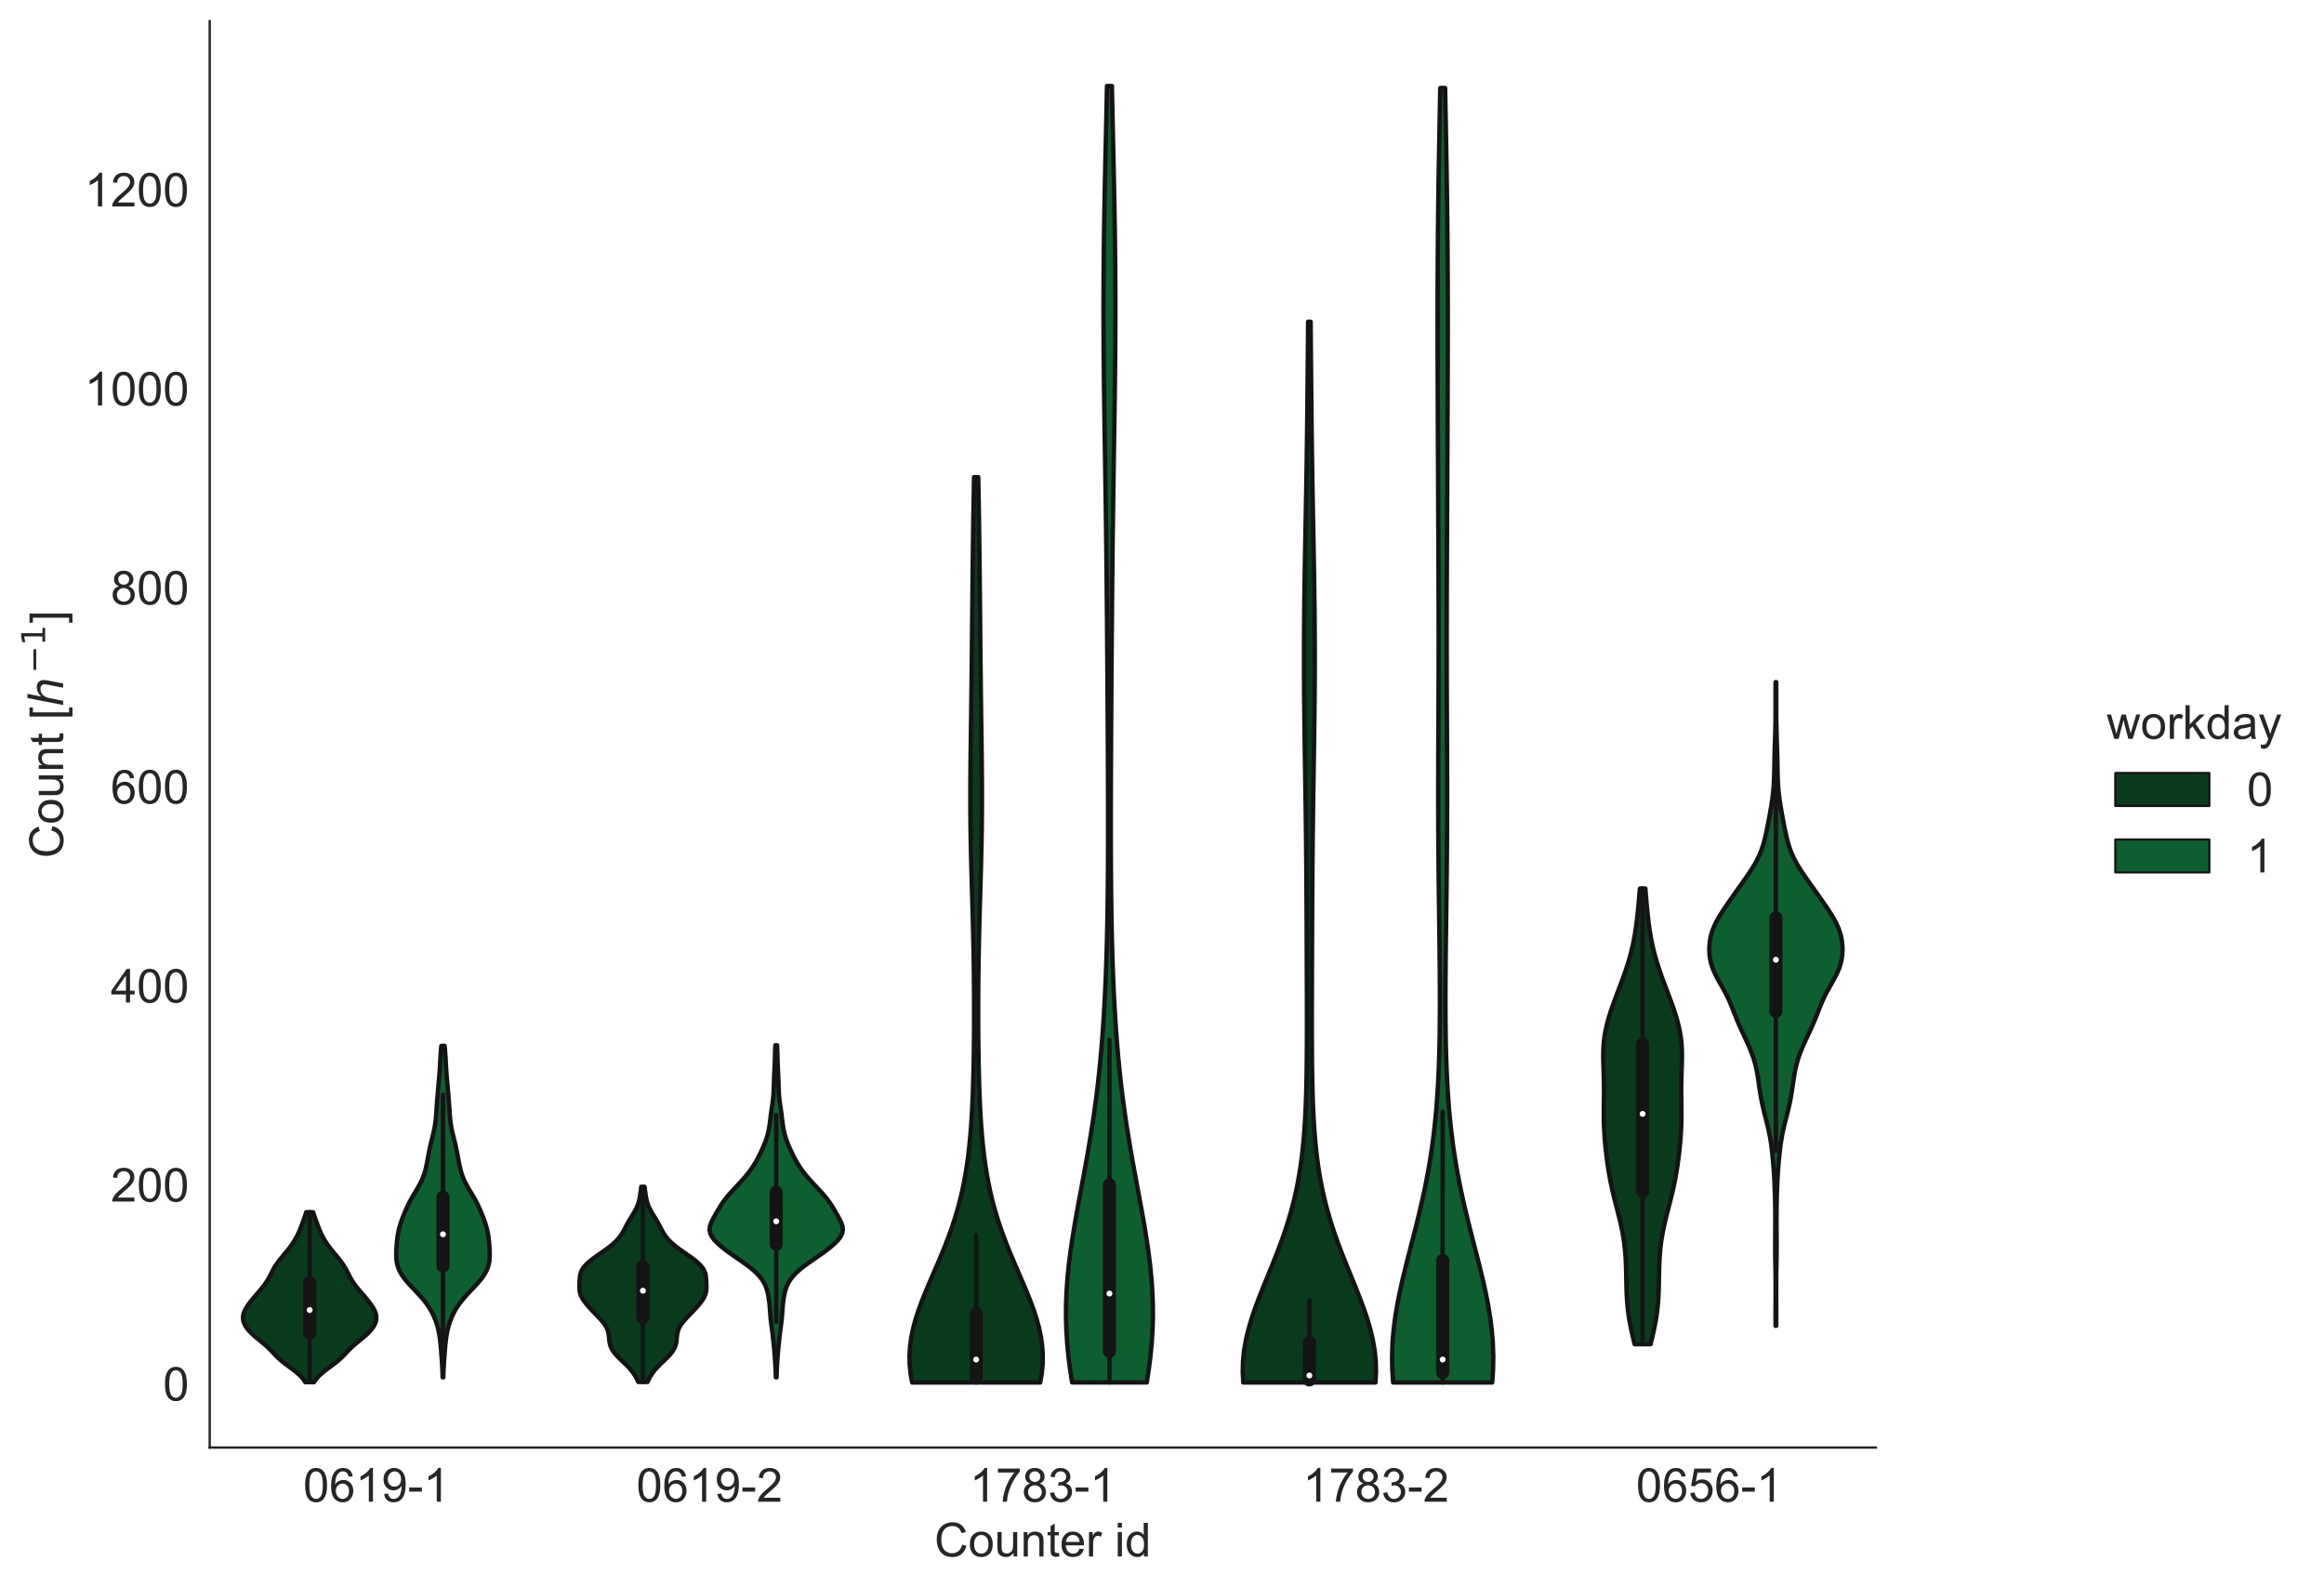 <?xml version="1.0" encoding="utf-8" standalone="no"?>
<!DOCTYPE svg PUBLIC "-//W3C//DTD SVG 1.1//EN"
  "http://www.w3.org/Graphics/SVG/1.1/DTD/svg11.dtd">
<!-- Created with matplotlib (https://matplotlib.org/) -->
<svg height="540.169pt" version="1.1" viewBox="0 0 791.118 540.169" width="791.118pt" xmlns="http://www.w3.org/2000/svg" xmlns:xlink="http://www.w3.org/1999/xlink">
 <defs>
  <style type="text/css">
*{stroke-linecap:butt;stroke-linejoin:round;white-space:pre;}
  </style>
 </defs>
 <g id="figure_1">
  <g id="patch_1">
   <path d="M 0 540.169 
L 791.118 540.169 
L 791.118 0 
L 0 0 
z
" style="fill:#ffffff;"/>
  </g>
  <g id="axes_1">
   <g id="patch_2">
    <path d="M 71.39 492.704 
L 638.57 492.704 
L 638.57 7.2 
L 71.39 7.2 
z
" style="fill:#ffffff;"/>
   </g>
   <g id="matplotlib.axis_1">
    <g id="xtick_1">
     <g id="text_1">
      <!-- 0619-1 -->
      <defs>
       <path d="M 4.156 35.297 
Q 4.156 48 6.766 55.734 
Q 9.375 63.484 14.516 67.672 
Q 19.672 71.875 27.484 71.875 
Q 33.25 71.875 37.594 69.547 
Q 41.938 67.234 44.766 62.859 
Q 47.609 58.5 49.219 52.219 
Q 50.828 45.953 50.828 35.297 
Q 50.828 22.703 48.234 14.969 
Q 45.656 7.234 40.5 3 
Q 35.359 -1.219 27.484 -1.219 
Q 17.141 -1.219 11.234 6.203 
Q 4.156 15.141 4.156 35.297 
z
M 13.188 35.297 
Q 13.188 17.672 17.312 11.828 
Q 21.438 6 27.484 6 
Q 33.547 6 37.672 11.859 
Q 41.797 17.719 41.797 35.297 
Q 41.797 52.984 37.672 58.781 
Q 33.547 64.594 27.391 64.594 
Q 21.344 64.594 17.719 59.469 
Q 13.188 52.938 13.188 35.297 
z
" id="ArialMT-48"/>
       <path d="M 49.75 54.047 
L 41.016 53.375 
Q 39.844 58.547 37.703 60.891 
Q 34.125 64.656 28.906 64.656 
Q 24.703 64.656 21.531 62.312 
Q 17.391 59.281 14.984 53.469 
Q 12.594 47.656 12.5 36.922 
Q 15.672 41.75 20.266 44.094 
Q 24.859 46.438 29.891 46.438 
Q 38.672 46.438 44.844 39.969 
Q 51.031 33.5 51.031 23.25 
Q 51.031 16.5 48.125 10.719 
Q 45.219 4.938 40.141 1.859 
Q 35.062 -1.219 28.609 -1.219 
Q 17.625 -1.219 10.688 6.859 
Q 3.766 14.938 3.766 33.5 
Q 3.766 54.25 11.422 63.672 
Q 18.109 71.875 29.438 71.875 
Q 37.891 71.875 43.281 67.141 
Q 48.688 62.406 49.75 54.047 
z
M 13.875 23.188 
Q 13.875 18.656 15.797 14.5 
Q 17.719 10.359 21.188 8.172 
Q 24.656 6 28.469 6 
Q 34.031 6 38.031 10.484 
Q 42.047 14.984 42.047 22.703 
Q 42.047 30.125 38.078 34.391 
Q 34.125 38.672 28.125 38.672 
Q 22.172 38.672 18.016 34.391 
Q 13.875 30.125 13.875 23.188 
z
" id="ArialMT-54"/>
       <path d="M 37.25 0 
L 28.469 0 
L 28.469 56 
Q 25.297 52.984 20.141 49.953 
Q 14.984 46.922 10.891 45.406 
L 10.891 53.906 
Q 18.266 57.375 23.781 62.297 
Q 29.297 67.234 31.594 71.875 
L 37.25 71.875 
z
" id="ArialMT-49"/>
       <path d="M 5.469 16.547 
L 13.922 17.328 
Q 14.984 11.375 18.016 8.688 
Q 21.047 6 25.781 6 
Q 29.828 6 32.875 7.859 
Q 35.938 9.719 37.891 12.812 
Q 39.844 15.922 41.156 21.188 
Q 42.484 26.469 42.484 31.938 
Q 42.484 32.516 42.438 33.688 
Q 39.797 29.5 35.234 26.875 
Q 30.672 24.266 25.344 24.266 
Q 16.453 24.266 10.297 30.703 
Q 4.156 37.156 4.156 47.703 
Q 4.156 58.594 10.578 65.234 
Q 17 71.875 26.656 71.875 
Q 33.641 71.875 39.422 68.109 
Q 45.219 64.359 48.219 57.391 
Q 51.219 50.438 51.219 37.25 
Q 51.219 23.531 48.234 15.406 
Q 45.266 7.281 39.375 3.031 
Q 33.5 -1.219 25.594 -1.219 
Q 17.188 -1.219 11.859 3.438 
Q 6.547 8.109 5.469 16.547 
z
M 41.453 48.141 
Q 41.453 55.719 37.422 60.156 
Q 33.406 64.594 27.734 64.594 
Q 21.875 64.594 17.531 59.812 
Q 13.188 55.031 13.188 47.406 
Q 13.188 40.578 17.312 36.297 
Q 21.438 32.031 27.484 32.031 
Q 33.594 32.031 37.516 36.297 
Q 41.453 40.578 41.453 48.141 
z
" id="ArialMT-57"/>
       <path d="M 3.172 21.484 
L 3.172 30.328 
L 30.172 30.328 
L 30.172 21.484 
z
" id="ArialMT-45"/>
      </defs>
      <g style="fill:#262626;" transform="translate(103.201 511.156)scale(0.16 -0.16)">
       <use xlink:href="#ArialMT-48"/>
       <use x="55.615" xlink:href="#ArialMT-54"/>
       <use x="111.23" xlink:href="#ArialMT-49"/>
       <use x="166.846" xlink:href="#ArialMT-57"/>
       <use x="222.461" xlink:href="#ArialMT-45"/>
       <use x="255.762" xlink:href="#ArialMT-49"/>
      </g>
     </g>
    </g>
    <g id="xtick_2">
     <g id="text_2">
      <!-- 0619-2 -->
      <defs>
       <path d="M 50.344 8.453 
L 50.344 0 
L 3.031 0 
Q 2.938 3.172 4.047 6.109 
Q 5.859 10.938 9.828 15.625 
Q 13.812 20.312 21.344 26.469 
Q 33.016 36.031 37.109 41.625 
Q 41.219 47.219 41.219 52.203 
Q 41.219 57.422 37.469 61 
Q 33.734 64.594 27.734 64.594 
Q 21.391 64.594 17.578 60.781 
Q 13.766 56.984 13.719 50.25 
L 4.688 51.172 
Q 5.609 61.281 11.656 66.578 
Q 17.719 71.875 27.938 71.875 
Q 38.234 71.875 44.234 66.156 
Q 50.25 60.453 50.25 52 
Q 50.25 47.703 48.484 43.547 
Q 46.734 39.406 42.656 34.812 
Q 38.578 30.219 29.109 22.219 
Q 21.188 15.578 18.938 13.203 
Q 16.703 10.844 15.234 8.453 
z
" id="ArialMT-50"/>
      </defs>
      <g style="fill:#262626;" transform="translate(216.637 511.156)scale(0.16 -0.16)">
       <use xlink:href="#ArialMT-48"/>
       <use x="55.615" xlink:href="#ArialMT-54"/>
       <use x="111.23" xlink:href="#ArialMT-49"/>
       <use x="166.846" xlink:href="#ArialMT-57"/>
       <use x="222.461" xlink:href="#ArialMT-45"/>
       <use x="255.762" xlink:href="#ArialMT-50"/>
      </g>
     </g>
    </g>
    <g id="xtick_3">
     <g id="text_3">
      <!-- 1783-1 -->
      <defs>
       <path d="M 4.734 62.203 
L 4.734 70.656 
L 51.078 70.656 
L 51.078 63.812 
Q 44.234 56.547 37.516 44.484 
Q 30.812 32.422 27.156 19.672 
Q 24.516 10.688 23.781 0 
L 14.75 0 
Q 14.891 8.453 18.062 20.406 
Q 21.234 32.375 27.172 43.484 
Q 33.109 54.594 39.797 62.203 
z
" id="ArialMT-55"/>
       <path d="M 17.672 38.812 
Q 12.203 40.828 9.562 44.531 
Q 6.938 48.25 6.938 53.422 
Q 6.938 61.234 12.547 66.547 
Q 18.172 71.875 27.484 71.875 
Q 36.859 71.875 42.578 66.422 
Q 48.297 60.984 48.297 53.172 
Q 48.297 48.188 45.672 44.5 
Q 43.062 40.828 37.75 38.812 
Q 44.344 36.672 47.781 31.875 
Q 51.219 27.094 51.219 20.453 
Q 51.219 11.281 44.719 5.031 
Q 38.234 -1.219 27.641 -1.219 
Q 17.047 -1.219 10.547 5.047 
Q 4.047 11.328 4.047 20.703 
Q 4.047 27.688 7.594 32.391 
Q 11.141 37.109 17.672 38.812 
z
M 15.922 53.719 
Q 15.922 48.641 19.188 45.406 
Q 22.469 42.188 27.688 42.188 
Q 32.766 42.188 36.016 45.375 
Q 39.266 48.578 39.266 53.219 
Q 39.266 58.062 35.906 61.359 
Q 32.562 64.656 27.594 64.656 
Q 22.562 64.656 19.234 61.422 
Q 15.922 58.203 15.922 53.719 
z
M 13.094 20.656 
Q 13.094 16.891 14.875 13.375 
Q 16.656 9.859 20.172 7.922 
Q 23.688 6 27.734 6 
Q 34.031 6 38.125 10.047 
Q 42.234 14.109 42.234 20.359 
Q 42.234 26.703 38.016 30.859 
Q 33.797 35.016 27.438 35.016 
Q 21.234 35.016 17.156 30.906 
Q 13.094 26.812 13.094 20.656 
z
" id="ArialMT-56"/>
       <path d="M 4.203 18.891 
L 12.984 20.062 
Q 14.5 12.594 18.141 9.297 
Q 21.781 6 27 6 
Q 33.203 6 37.469 10.297 
Q 41.75 14.594 41.75 20.953 
Q 41.75 27 37.797 30.922 
Q 33.844 34.859 27.734 34.859 
Q 25.25 34.859 21.531 33.891 
L 22.516 41.609 
Q 23.391 41.5 23.922 41.5 
Q 29.547 41.5 34.031 44.422 
Q 38.531 47.359 38.531 53.469 
Q 38.531 58.297 35.25 61.469 
Q 31.984 64.656 26.812 64.656 
Q 21.688 64.656 18.266 61.422 
Q 14.844 58.203 13.875 51.766 
L 5.078 53.328 
Q 6.688 62.156 12.391 67.016 
Q 18.109 71.875 26.609 71.875 
Q 32.469 71.875 37.391 69.359 
Q 42.328 66.844 44.938 62.5 
Q 47.562 58.156 47.562 53.266 
Q 47.562 48.641 45.062 44.828 
Q 42.578 41.016 37.703 38.766 
Q 44.047 37.312 47.562 32.688 
Q 51.078 28.078 51.078 21.141 
Q 51.078 11.766 44.234 5.25 
Q 37.406 -1.266 26.953 -1.266 
Q 17.531 -1.266 11.297 4.344 
Q 5.078 9.969 4.203 18.891 
z
" id="ArialMT-51"/>
      </defs>
      <g style="fill:#262626;" transform="translate(330.073 511.156)scale(0.16 -0.16)">
       <use xlink:href="#ArialMT-49"/>
       <use x="55.615" xlink:href="#ArialMT-55"/>
       <use x="111.23" xlink:href="#ArialMT-56"/>
       <use x="166.846" xlink:href="#ArialMT-51"/>
       <use x="222.461" xlink:href="#ArialMT-45"/>
       <use x="255.762" xlink:href="#ArialMT-49"/>
      </g>
     </g>
    </g>
    <g id="xtick_4">
     <g id="text_4">
      <!-- 1783-2 -->
      <g style="fill:#262626;" transform="translate(443.509 511.156)scale(0.16 -0.16)">
       <use xlink:href="#ArialMT-49"/>
       <use x="55.615" xlink:href="#ArialMT-55"/>
       <use x="111.23" xlink:href="#ArialMT-56"/>
       <use x="166.846" xlink:href="#ArialMT-51"/>
       <use x="222.461" xlink:href="#ArialMT-45"/>
       <use x="255.762" xlink:href="#ArialMT-50"/>
      </g>
     </g>
    </g>
    <g id="xtick_5">
     <g id="text_5">
      <!-- 0656-1 -->
      <defs>
       <path d="M 4.156 18.75 
L 13.375 19.531 
Q 14.406 12.797 18.141 9.391 
Q 21.875 6 27.156 6 
Q 33.5 6 37.891 10.781 
Q 42.281 15.578 42.281 23.484 
Q 42.281 31 38.062 35.344 
Q 33.844 39.703 27 39.703 
Q 22.75 39.703 19.328 37.766 
Q 15.922 35.844 13.969 32.766 
L 5.719 33.844 
L 12.641 70.609 
L 48.25 70.609 
L 48.25 62.203 
L 19.672 62.203 
L 15.828 42.969 
Q 22.266 47.469 29.344 47.469 
Q 38.719 47.469 45.156 40.969 
Q 51.609 34.469 51.609 24.266 
Q 51.609 14.547 45.953 7.469 
Q 39.062 -1.219 27.156 -1.219 
Q 17.391 -1.219 11.203 4.25 
Q 5.031 9.719 4.156 18.75 
z
" id="ArialMT-53"/>
      </defs>
      <g style="fill:#262626;" transform="translate(556.945 511.156)scale(0.16 -0.16)">
       <use xlink:href="#ArialMT-48"/>
       <use x="55.615" xlink:href="#ArialMT-54"/>
       <use x="111.23" xlink:href="#ArialMT-53"/>
       <use x="166.846" xlink:href="#ArialMT-54"/>
       <use x="222.461" xlink:href="#ArialMT-45"/>
       <use x="255.762" xlink:href="#ArialMT-49"/>
      </g>
     </g>
    </g>
    <g id="text_6">
     <!-- Counter id -->
     <defs>
      <path d="M 58.797 25.094 
L 68.266 22.703 
Q 65.281 11.031 57.547 4.906 
Q 49.812 -1.219 38.625 -1.219 
Q 27.047 -1.219 19.797 3.484 
Q 12.547 8.203 8.766 17.141 
Q 4.984 26.078 4.984 36.328 
Q 4.984 47.516 9.25 55.828 
Q 13.531 64.156 21.406 68.469 
Q 29.297 72.797 38.766 72.797 
Q 49.516 72.797 56.828 67.328 
Q 64.156 61.859 67.047 51.953 
L 57.719 49.75 
Q 55.219 57.562 50.484 61.125 
Q 45.75 64.703 38.578 64.703 
Q 30.328 64.703 24.781 60.734 
Q 19.234 56.781 16.984 50.109 
Q 14.75 43.453 14.75 36.375 
Q 14.75 27.25 17.406 20.438 
Q 20.062 13.625 25.672 10.25 
Q 31.297 6.891 37.844 6.891 
Q 45.797 6.891 51.312 11.469 
Q 56.844 16.062 58.797 25.094 
z
" id="ArialMT-67"/>
      <path d="M 3.328 25.922 
Q 3.328 40.328 11.328 47.266 
Q 18.016 53.031 27.641 53.031 
Q 38.328 53.031 45.109 46.016 
Q 51.906 39.016 51.906 26.656 
Q 51.906 16.656 48.906 10.906 
Q 45.906 5.172 40.156 2 
Q 34.422 -1.172 27.641 -1.172 
Q 16.75 -1.172 10.031 5.812 
Q 3.328 12.797 3.328 25.922 
z
M 12.359 25.922 
Q 12.359 15.969 16.703 11.016 
Q 21.047 6.062 27.641 6.062 
Q 34.188 6.062 38.531 11.031 
Q 42.875 16.016 42.875 26.219 
Q 42.875 35.844 38.5 40.797 
Q 34.125 45.75 27.641 45.75 
Q 21.047 45.75 16.703 40.812 
Q 12.359 35.891 12.359 25.922 
z
" id="ArialMT-111"/>
      <path d="M 40.578 0 
L 40.578 7.625 
Q 34.516 -1.172 24.125 -1.172 
Q 19.531 -1.172 15.547 0.578 
Q 11.578 2.344 9.641 5 
Q 7.719 7.672 6.938 11.531 
Q 6.391 14.109 6.391 19.734 
L 6.391 51.859 
L 15.188 51.859 
L 15.188 23.094 
Q 15.188 16.219 15.719 13.812 
Q 16.547 10.359 19.234 8.375 
Q 21.922 6.391 25.875 6.391 
Q 29.828 6.391 33.297 8.422 
Q 36.766 10.453 38.203 13.938 
Q 39.656 17.438 39.656 24.078 
L 39.656 51.859 
L 48.438 51.859 
L 48.438 0 
z
" id="ArialMT-117"/>
      <path d="M 6.594 0 
L 6.594 51.859 
L 14.5 51.859 
L 14.5 44.484 
Q 20.219 53.031 31 53.031 
Q 35.688 53.031 39.625 51.344 
Q 43.562 49.656 45.516 46.922 
Q 47.469 44.188 48.25 40.438 
Q 48.734 37.984 48.734 31.891 
L 48.734 0 
L 39.938 0 
L 39.938 31.547 
Q 39.938 36.922 38.906 39.578 
Q 37.891 42.234 35.281 43.812 
Q 32.672 45.406 29.156 45.406 
Q 23.531 45.406 19.453 41.844 
Q 15.375 38.281 15.375 28.328 
L 15.375 0 
z
" id="ArialMT-110"/>
      <path d="M 25.781 7.859 
L 27.047 0.094 
Q 23.344 -0.688 20.406 -0.688 
Q 15.625 -0.688 12.984 0.828 
Q 10.359 2.344 9.281 4.812 
Q 8.203 7.281 8.203 15.188 
L 8.203 45.016 
L 1.766 45.016 
L 1.766 51.859 
L 8.203 51.859 
L 8.203 64.703 
L 16.938 69.969 
L 16.938 51.859 
L 25.781 51.859 
L 25.781 45.016 
L 16.938 45.016 
L 16.938 14.703 
Q 16.938 10.938 17.406 9.859 
Q 17.875 8.797 18.922 8.156 
Q 19.969 7.516 21.922 7.516 
Q 23.391 7.516 25.781 7.859 
z
" id="ArialMT-116"/>
      <path d="M 42.094 16.703 
L 51.172 15.578 
Q 49.031 7.625 43.219 3.219 
Q 37.406 -1.172 28.375 -1.172 
Q 17 -1.172 10.328 5.828 
Q 3.656 12.844 3.656 25.484 
Q 3.656 38.578 10.391 45.797 
Q 17.141 53.031 27.875 53.031 
Q 38.281 53.031 44.875 45.953 
Q 51.469 38.875 51.469 26.031 
Q 51.469 25.25 51.422 23.688 
L 12.75 23.688 
Q 13.234 15.141 17.578 10.594 
Q 21.922 6.062 28.422 6.062 
Q 33.25 6.062 36.672 8.594 
Q 40.094 11.141 42.094 16.703 
z
M 13.234 30.906 
L 42.188 30.906 
Q 41.609 37.453 38.875 40.719 
Q 34.672 45.797 27.984 45.797 
Q 21.922 45.797 17.797 41.75 
Q 13.672 37.703 13.234 30.906 
z
" id="ArialMT-101"/>
      <path d="M 6.5 0 
L 6.5 51.859 
L 14.406 51.859 
L 14.406 44 
Q 17.438 49.516 20 51.266 
Q 22.562 53.031 25.641 53.031 
Q 30.078 53.031 34.672 50.203 
L 31.641 42.047 
Q 28.422 43.953 25.203 43.953 
Q 22.312 43.953 20.016 42.219 
Q 17.719 40.484 16.75 37.406 
Q 15.281 32.719 15.281 27.156 
L 15.281 0 
z
" id="ArialMT-114"/>
      <path id="ArialMT-32"/>
      <path d="M 6.641 61.469 
L 6.641 71.578 
L 15.438 71.578 
L 15.438 61.469 
z
M 6.641 0 
L 6.641 51.859 
L 15.438 51.859 
L 15.438 0 
z
" id="ArialMT-105"/>
      <path d="M 40.234 0 
L 40.234 6.547 
Q 35.297 -1.172 25.734 -1.172 
Q 19.531 -1.172 14.328 2.25 
Q 9.125 5.672 6.266 11.797 
Q 3.422 17.922 3.422 25.875 
Q 3.422 33.641 6 39.969 
Q 8.594 46.297 13.766 49.656 
Q 18.953 53.031 25.344 53.031 
Q 30.031 53.031 33.688 51.047 
Q 37.359 49.078 39.656 45.906 
L 39.656 71.578 
L 48.391 71.578 
L 48.391 0 
z
M 12.453 25.875 
Q 12.453 15.922 16.641 10.984 
Q 20.844 6.062 26.562 6.062 
Q 32.328 6.062 36.344 10.766 
Q 40.375 15.484 40.375 25.141 
Q 40.375 35.797 36.266 40.766 
Q 32.172 45.75 26.172 45.75 
Q 20.312 45.75 16.375 40.969 
Q 12.453 36.188 12.453 25.875 
z
" id="ArialMT-100"/>
     </defs>
     <g style="fill:#262626;" transform="translate(318.073 529.789)scale(0.16 -0.16)">
      <use xlink:href="#ArialMT-67"/>
      <use x="72.217" xlink:href="#ArialMT-111"/>
      <use x="127.832" xlink:href="#ArialMT-117"/>
      <use x="183.447" xlink:href="#ArialMT-110"/>
      <use x="239.062" xlink:href="#ArialMT-116"/>
      <use x="266.846" xlink:href="#ArialMT-101"/>
      <use x="322.461" xlink:href="#ArialMT-114"/>
      <use x="355.762" xlink:href="#ArialMT-32"/>
      <use x="383.545" xlink:href="#ArialMT-105"/>
      <use x="405.762" xlink:href="#ArialMT-100"/>
     </g>
    </g>
   </g>
   <g id="matplotlib.axis_2">
    <g id="ytick_1">
     <g id="text_7">
      <!-- 0 -->
      <g style="fill:#262626;" transform="translate(55.492 476.728)scale(0.16 -0.16)">
       <use xlink:href="#ArialMT-48"/>
      </g>
     </g>
    </g>
    <g id="ytick_2">
     <g id="text_8">
      <!-- 200 -->
      <g style="fill:#262626;" transform="translate(37.697 408.985)scale(0.16 -0.16)">
       <use xlink:href="#ArialMT-50"/>
       <use x="55.615" xlink:href="#ArialMT-48"/>
       <use x="111.23" xlink:href="#ArialMT-48"/>
      </g>
     </g>
    </g>
    <g id="ytick_3">
     <g id="text_9">
      <!-- 400 -->
      <defs>
       <path d="M 32.328 0 
L 32.328 17.141 
L 1.266 17.141 
L 1.266 25.203 
L 33.938 71.578 
L 41.109 71.578 
L 41.109 25.203 
L 50.781 25.203 
L 50.781 17.141 
L 41.109 17.141 
L 41.109 0 
z
M 32.328 25.203 
L 32.328 57.469 
L 9.906 25.203 
z
" id="ArialMT-52"/>
      </defs>
      <g style="fill:#262626;" transform="translate(37.697 341.243)scale(0.16 -0.16)">
       <use xlink:href="#ArialMT-52"/>
       <use x="55.615" xlink:href="#ArialMT-48"/>
       <use x="111.23" xlink:href="#ArialMT-48"/>
      </g>
     </g>
    </g>
    <g id="ytick_4">
     <g id="text_10">
      <!-- 600 -->
      <g style="fill:#262626;" transform="translate(37.697 273.5)scale(0.16 -0.16)">
       <use xlink:href="#ArialMT-54"/>
       <use x="55.615" xlink:href="#ArialMT-48"/>
       <use x="111.23" xlink:href="#ArialMT-48"/>
      </g>
     </g>
    </g>
    <g id="ytick_5">
     <g id="text_11">
      <!-- 800 -->
      <g style="fill:#262626;" transform="translate(37.697 205.757)scale(0.16 -0.16)">
       <use xlink:href="#ArialMT-56"/>
       <use x="55.615" xlink:href="#ArialMT-48"/>
       <use x="111.23" xlink:href="#ArialMT-48"/>
      </g>
     </g>
    </g>
    <g id="ytick_6">
     <g id="text_12">
      <!-- 1000 -->
      <g style="fill:#262626;" transform="translate(28.8 138.015)scale(0.16 -0.16)">
       <use xlink:href="#ArialMT-49"/>
       <use x="55.615" xlink:href="#ArialMT-48"/>
       <use x="111.23" xlink:href="#ArialMT-48"/>
       <use x="166.846" xlink:href="#ArialMT-48"/>
      </g>
     </g>
    </g>
    <g id="ytick_7">
     <g id="text_13">
      <!-- 1200 -->
      <g style="fill:#262626;" transform="translate(28.8 70.272)scale(0.16 -0.16)">
       <use xlink:href="#ArialMT-49"/>
       <use x="55.615" xlink:href="#ArialMT-50"/>
       <use x="111.23" xlink:href="#ArialMT-48"/>
       <use x="166.846" xlink:href="#ArialMT-48"/>
      </g>
     </g>
    </g>
    <g id="text_14">
     <!-- Count [$h^{-1}$] -->
     <defs>
      <path d="M 6.781 -19.875 
L 6.781 71.578 
L 26.172 71.578 
L 26.172 64.312 
L 15.578 64.312 
L 15.578 -12.594 
L 26.172 -12.594 
L 26.172 -19.875 
z
" id="ArialMT-91"/>
      <path d="M 55.719 33.016 
L 49.312 0 
L 40.281 0 
L 46.688 32.672 
Q 47.125 34.969 47.359 36.719 
Q 47.609 38.484 47.609 39.5 
Q 47.609 43.609 45.016 45.891 
Q 42.438 48.188 37.797 48.188 
Q 30.562 48.188 25.266 43.297 
Q 19.969 38.422 18.406 30.328 
L 12.5 0 
L 3.516 0 
L 18.312 75.984 
L 27.297 75.984 
L 21.484 46.094 
Q 24.906 50.688 30.219 53.344 
Q 35.547 56 41.406 56 
Q 48.641 56 52.609 52.094 
Q 56.594 48.188 56.594 41.109 
Q 56.594 39.359 56.375 37.359 
Q 56.156 35.359 55.719 33.016 
z
" id="DejaVuSans-Oblique-104"/>
      <path d="M 10.594 35.5 
L 73.188 35.5 
L 73.188 27.203 
L 10.594 27.203 
z
" id="DejaVuSans-8722"/>
      <path d="M 12.406 8.297 
L 28.516 8.297 
L 28.516 63.922 
L 10.984 60.406 
L 10.984 69.391 
L 28.422 72.906 
L 38.281 72.906 
L 38.281 8.297 
L 54.391 8.297 
L 54.391 0 
L 12.406 0 
z
" id="DejaVuSans-49"/>
      <path d="M 21.297 -19.875 
L 1.906 -19.875 
L 1.906 -12.594 
L 12.5 -12.594 
L 12.5 64.312 
L 1.906 64.312 
L 1.906 71.578 
L 21.297 71.578 
z
" id="ArialMT-93"/>
     </defs>
     <g style="fill:#262626;" transform="translate(21.6 292.112)rotate(-90)scale(0.16 -0.16)">
      <use transform="translate(0 0.684)" xlink:href="#ArialMT-67"/>
      <use transform="translate(72.217 0.684)" xlink:href="#ArialMT-111"/>
      <use transform="translate(127.832 0.684)" xlink:href="#ArialMT-117"/>
      <use transform="translate(183.447 0.684)" xlink:href="#ArialMT-110"/>
      <use transform="translate(239.062 0.684)" xlink:href="#ArialMT-116"/>
      <use transform="translate(266.846 0.684)" xlink:href="#ArialMT-32"/>
      <use transform="translate(294.629 0.684)" xlink:href="#ArialMT-91"/>
      <use transform="translate(322.412 0.684)" xlink:href="#DejaVuSans-Oblique-104"/>
      <use transform="translate(393.239 38.966)scale(0.7)" xlink:href="#DejaVuSans-8722"/>
      <use transform="translate(451.891 38.966)scale(0.7)" xlink:href="#DejaVuSans-49"/>
      <use transform="translate(499.162 0.684)" xlink:href="#ArialMT-93"/>
     </g>
    </g>
   </g>
   <g id="PolyCollection_1">
    <defs>
     <path d="M 106.924 -69.702 
L 103.917 -69.702 
L 103.553 -70.287 
L 103.124 -70.871 
L 102.627 -71.455 
L 102.06 -72.04 
L 101.427 -72.624 
L 100.734 -73.209 
L 99.991 -73.793 
L 99.215 -74.377 
L 98.423 -74.962 
L 97.633 -75.546 
L 96.863 -76.13 
L 96.127 -76.715 
L 95.434 -77.299 
L 94.787 -77.884 
L 94.183 -78.468 
L 93.611 -79.052 
L 93.057 -79.637 
L 92.506 -80.221 
L 91.942 -80.806 
L 91.352 -81.39 
L 90.728 -81.974 
L 90.069 -82.559 
L 89.377 -83.143 
L 88.665 -83.728 
L 87.945 -84.312 
L 87.233 -84.896 
L 86.544 -85.481 
L 85.894 -86.065 
L 85.292 -86.65 
L 84.745 -87.234 
L 84.26 -87.818 
L 83.838 -88.403 
L 83.481 -88.987 
L 83.191 -89.571 
L 82.969 -90.156 
L 82.818 -90.74 
L 82.739 -91.325 
L 82.734 -91.909 
L 82.801 -92.493 
L 82.938 -93.078 
L 83.141 -93.662 
L 83.403 -94.247 
L 83.716 -94.831 
L 84.072 -95.415 
L 84.464 -96 
L 84.885 -96.584 
L 85.329 -97.169 
L 85.794 -97.753 
L 86.275 -98.337 
L 86.768 -98.922 
L 87.271 -99.506 
L 87.777 -100.091 
L 88.282 -100.675 
L 88.778 -101.259 
L 89.26 -101.844 
L 89.72 -102.428 
L 90.154 -103.012 
L 90.56 -103.597 
L 90.937 -104.181 
L 91.286 -104.766 
L 91.613 -105.35 
L 91.922 -105.934 
L 92.221 -106.519 
L 92.519 -107.103 
L 92.824 -107.688 
L 93.143 -108.272 
L 93.482 -108.856 
L 93.847 -109.441 
L 94.238 -110.025 
L 94.657 -110.61 
L 95.099 -111.194 
L 95.563 -111.778 
L 96.04 -112.363 
L 96.526 -112.947 
L 97.014 -113.532 
L 97.498 -114.116 
L 97.971 -114.7 
L 98.43 -115.285 
L 98.871 -115.869 
L 99.292 -116.453 
L 99.691 -117.038 
L 100.069 -117.622 
L 100.424 -118.207 
L 100.759 -118.791 
L 101.072 -119.375 
L 101.367 -119.96 
L 101.644 -120.544 
L 101.904 -121.129 
L 102.15 -121.713 
L 102.384 -122.297 
L 102.609 -122.882 
L 102.827 -123.466 
L 103.041 -124.051 
L 103.252 -124.635 
L 103.461 -125.219 
L 103.669 -125.804 
L 103.874 -126.388 
L 104.074 -126.973 
L 104.267 -127.557 
L 106.575 -127.557 
L 106.575 -127.557 
L 106.768 -126.973 
L 106.968 -126.388 
L 107.173 -125.804 
L 107.381 -125.219 
L 107.59 -124.635 
L 107.801 -124.051 
L 108.014 -123.466 
L 108.232 -122.882 
L 108.457 -122.297 
L 108.691 -121.713 
L 108.938 -121.129 
L 109.198 -120.544 
L 109.475 -119.96 
L 109.769 -119.375 
L 110.083 -118.791 
L 110.417 -118.207 
L 110.773 -117.622 
L 111.15 -117.038 
L 111.55 -116.453 
L 111.97 -115.869 
L 112.412 -115.285 
L 112.871 -114.7 
L 113.344 -114.116 
L 113.827 -113.532 
L 114.315 -112.947 
L 114.801 -112.363 
L 115.279 -111.778 
L 115.742 -111.194 
L 116.185 -110.61 
L 116.603 -110.025 
L 116.995 -109.441 
L 117.359 -108.856 
L 117.699 -108.272 
L 118.018 -107.688 
L 118.323 -107.103 
L 118.621 -106.519 
L 118.92 -105.934 
L 119.229 -105.35 
L 119.555 -104.766 
L 119.905 -104.181 
L 120.281 -103.597 
L 120.687 -103.012 
L 121.122 -102.428 
L 121.582 -101.844 
L 122.063 -101.259 
L 122.56 -100.675 
L 123.064 -100.091 
L 123.571 -99.506 
L 124.073 -98.922 
L 124.567 -98.337 
L 125.048 -97.753 
L 125.512 -97.169 
L 125.957 -96.584 
L 126.378 -96 
L 126.77 -95.415 
L 127.126 -94.831 
L 127.439 -94.247 
L 127.7 -93.662 
L 127.903 -93.078 
L 128.041 -92.493 
L 128.108 -91.909 
L 128.103 -91.325 
L 128.024 -90.74 
L 127.873 -90.156 
L 127.651 -89.571 
L 127.361 -88.987 
L 127.004 -88.403 
L 126.582 -87.818 
L 126.096 -87.234 
L 125.55 -86.65 
L 124.948 -86.065 
L 124.297 -85.481 
L 123.609 -84.896 
L 122.897 -84.312 
L 122.177 -83.728 
L 121.464 -83.143 
L 120.773 -82.559 
L 120.113 -81.974 
L 119.489 -81.39 
L 118.899 -80.806 
L 118.335 -80.221 
L 117.784 -79.637 
L 117.231 -79.052 
L 116.659 -78.468 
L 116.054 -77.884 
L 115.408 -77.299 
L 114.715 -76.715 
L 113.979 -76.13 
L 113.209 -75.546 
L 112.419 -74.962 
L 111.626 -74.377 
L 110.85 -73.793 
L 110.108 -73.209 
L 109.415 -72.624 
L 108.781 -72.04 
L 108.215 -71.455 
L 107.718 -70.871 
L 107.289 -70.287 
L 106.924 -69.702 
z
" id="m2ac39527d5" style="stroke:#141414;stroke-width:1.5;"/>
    </defs>
    <g clip-path="url(#pb965c9bd78)">
     <use style="fill:#083c1d;stroke:#141414;stroke-width:1.5;" x="0" xlink:href="#m2ac39527d5" y="540.169"/>
    </g>
   </g>
   <g id="PolyCollection_2">
    <defs>
     <path d="M 150.905 -71.358 
L 150.686 -71.358 
L 150.652 -72.498 
L 150.608 -73.637 
L 150.554 -74.777 
L 150.488 -75.916 
L 150.413 -77.056 
L 150.33 -78.195 
L 150.242 -79.335 
L 150.151 -80.474 
L 150.056 -81.614 
L 149.95 -82.753 
L 149.826 -83.893 
L 149.677 -85.032 
L 149.492 -86.172 
L 149.264 -87.311 
L 148.987 -88.451 
L 148.656 -89.59 
L 148.266 -90.73 
L 147.81 -91.869 
L 147.282 -93.009 
L 146.674 -94.148 
L 145.979 -95.288 
L 145.191 -96.427 
L 144.31 -97.567 
L 143.344 -98.706 
L 142.309 -99.846 
L 141.231 -100.985 
L 140.148 -102.125 
L 139.097 -103.264 
L 138.118 -104.404 
L 137.245 -105.543 
L 136.503 -106.683 
L 135.906 -107.822 
L 135.458 -108.962 
L 135.152 -110.101 
L 134.97 -111.241 
L 134.89 -112.38 
L 134.882 -113.52 
L 134.92 -114.659 
L 134.985 -115.798 
L 135.07 -116.938 
L 135.177 -118.077 
L 135.317 -119.217 
L 135.501 -120.356 
L 135.739 -121.496 
L 136.034 -122.635 
L 136.384 -123.775 
L 136.779 -124.914 
L 137.208 -126.054 
L 137.664 -127.193 
L 138.146 -128.333 
L 138.658 -129.472 
L 139.209 -130.612 
L 139.806 -131.751 
L 140.449 -132.891 
L 141.126 -134.03 
L 141.813 -135.17 
L 142.479 -136.309 
L 143.097 -137.449 
L 143.643 -138.588 
L 144.11 -139.728 
L 144.498 -140.867 
L 144.821 -142.007 
L 145.093 -143.146 
L 145.329 -144.286 
L 145.546 -145.425 
L 145.756 -146.565 
L 145.969 -147.704 
L 146.195 -148.844 
L 146.439 -149.983 
L 146.704 -151.123 
L 146.985 -152.262 
L 147.271 -153.402 
L 147.547 -154.541 
L 147.8 -155.681 
L 148.017 -156.82 
L 148.193 -157.96 
L 148.328 -159.099 
L 148.433 -160.239 
L 148.517 -161.378 
L 148.594 -162.518 
L 148.671 -163.657 
L 148.753 -164.797 
L 148.842 -165.936 
L 148.936 -167.076 
L 149.033 -168.215 
L 149.132 -169.355 
L 149.233 -170.494 
L 149.335 -171.634 
L 149.436 -172.773 
L 149.533 -173.913 
L 149.623 -175.052 
L 149.702 -176.192 
L 149.772 -177.331 
L 149.835 -178.471 
L 149.897 -179.61 
L 149.963 -180.75 
L 150.04 -181.889 
L 150.129 -183.029 
L 150.228 -184.168 
L 151.363 -184.168 
L 151.363 -184.168 
L 151.462 -183.029 
L 151.55 -181.889 
L 151.627 -180.75 
L 151.694 -179.61 
L 151.756 -178.471 
L 151.819 -177.331 
L 151.888 -176.192 
L 151.968 -175.052 
L 152.057 -173.913 
L 152.154 -172.773 
L 152.255 -171.634 
L 152.358 -170.494 
L 152.459 -169.355 
L 152.558 -168.215 
L 152.655 -167.076 
L 152.748 -165.936 
L 152.837 -164.797 
L 152.92 -163.657 
L 152.997 -162.518 
L 153.073 -161.378 
L 153.158 -160.239 
L 153.262 -159.099 
L 153.398 -157.96 
L 153.574 -156.82 
L 153.79 -155.681 
L 154.043 -154.541 
L 154.32 -153.402 
L 154.606 -152.262 
L 154.886 -151.123 
L 155.151 -149.983 
L 155.396 -148.844 
L 155.622 -147.704 
L 155.835 -146.565 
L 156.044 -145.425 
L 156.261 -144.286 
L 156.498 -143.146 
L 156.77 -142.007 
L 157.092 -140.867 
L 157.481 -139.728 
L 157.947 -138.588 
L 158.494 -137.449 
L 159.111 -136.309 
L 159.778 -135.17 
L 160.465 -134.03 
L 161.141 -132.891 
L 161.784 -131.751 
L 162.382 -130.612 
L 162.932 -129.472 
L 163.444 -128.333 
L 163.926 -127.193 
L 164.383 -126.054 
L 164.812 -124.914 
L 165.207 -123.775 
L 165.556 -122.635 
L 165.852 -121.496 
L 166.09 -120.356 
L 166.274 -119.217 
L 166.413 -118.077 
L 166.52 -116.938 
L 166.605 -115.798 
L 166.671 -114.659 
L 166.709 -113.52 
L 166.701 -112.38 
L 166.62 -111.241 
L 166.439 -110.101 
L 166.133 -108.962 
L 165.685 -107.822 
L 165.088 -106.683 
L 164.345 -105.543 
L 163.472 -104.404 
L 162.494 -103.264 
L 161.443 -102.125 
L 160.359 -100.985 
L 159.282 -99.846 
L 158.247 -98.706 
L 157.28 -97.567 
L 156.4 -96.427 
L 155.612 -95.288 
L 154.917 -94.148 
L 154.308 -93.009 
L 153.78 -91.869 
L 153.324 -90.73 
L 152.934 -89.59 
L 152.603 -88.451 
L 152.327 -87.311 
L 152.099 -86.172 
L 151.914 -85.032 
L 151.764 -83.893 
L 151.641 -82.753 
L 151.535 -81.614 
L 151.439 -80.474 
L 151.348 -79.335 
L 151.261 -78.195 
L 151.178 -77.056 
L 151.102 -75.916 
L 151.037 -74.777 
L 150.982 -73.637 
L 150.939 -72.498 
L 150.905 -71.358 
z
" id="m3addf33f47" style="stroke:#141414;stroke-width:1.5;"/>
    </defs>
    <g clip-path="url(#pb965c9bd78)">
     <use style="fill:#0e5f2f;stroke:#141414;stroke-width:1.5;" x="0" xlink:href="#m3addf33f47" y="540.169"/>
    </g>
   </g>
   <g id="PolyCollection_3">
    <defs>
     <path d="M 220.431 -69.782 
L 217.283 -69.782 
L 216.979 -70.453 
L 216.64 -71.124 
L 216.261 -71.795 
L 215.836 -72.466 
L 215.361 -73.137 
L 214.832 -73.808 
L 214.251 -74.479 
L 213.62 -75.15 
L 212.949 -75.821 
L 212.252 -76.493 
L 211.546 -77.164 
L 210.851 -77.835 
L 210.187 -78.506 
L 209.574 -79.177 
L 209.027 -79.848 
L 208.558 -80.519 
L 208.175 -81.19 
L 207.877 -81.861 
L 207.659 -82.532 
L 207.509 -83.203 
L 207.411 -83.874 
L 207.344 -84.545 
L 207.284 -85.216 
L 207.208 -85.887 
L 207.093 -86.558 
L 206.918 -87.229 
L 206.67 -87.9 
L 206.339 -88.571 
L 205.927 -89.242 
L 205.438 -89.913 
L 204.886 -90.584 
L 204.287 -91.255 
L 203.657 -91.926 
L 203.013 -92.597 
L 202.367 -93.268 
L 201.727 -93.939 
L 201.101 -94.61 
L 200.492 -95.281 
L 199.907 -95.952 
L 199.354 -96.623 
L 198.844 -97.294 
L 198.391 -97.965 
L 198.008 -98.636 
L 197.703 -99.307 
L 197.481 -99.978 
L 197.337 -100.649 
L 197.26 -101.32 
L 197.233 -101.991 
L 197.238 -102.662 
L 197.259 -103.333 
L 197.288 -104.004 
L 197.326 -104.675 
L 197.382 -105.346 
L 197.474 -106.018 
L 197.623 -106.689 
L 197.851 -107.36 
L 198.177 -108.031 
L 198.612 -108.702 
L 199.157 -109.373 
L 199.81 -110.044 
L 200.559 -110.715 
L 201.389 -111.386 
L 202.282 -112.057 
L 203.218 -112.728 
L 204.178 -113.399 
L 205.141 -114.07 
L 206.089 -114.741 
L 207.005 -115.412 
L 207.871 -116.083 
L 208.676 -116.754 
L 209.411 -117.425 
L 210.07 -118.096 
L 210.655 -118.767 
L 211.17 -119.438 
L 211.625 -120.109 
L 212.033 -120.78 
L 212.406 -121.451 
L 212.761 -122.122 
L 213.112 -122.793 
L 213.469 -123.464 
L 213.84 -124.135 
L 214.228 -124.806 
L 214.631 -125.477 
L 215.042 -126.148 
L 215.454 -126.819 
L 215.854 -127.49 
L 216.231 -128.161 
L 216.576 -128.832 
L 216.883 -129.503 
L 217.147 -130.174 
L 217.37 -130.845 
L 217.554 -131.516 
L 217.707 -132.187 
L 217.835 -132.858 
L 217.944 -133.529 
L 218.041 -134.2 
L 218.132 -134.871 
L 218.218 -135.543 
L 218.302 -136.214 
L 219.412 -136.214 
L 219.412 -136.214 
L 219.496 -135.543 
L 219.582 -134.871 
L 219.672 -134.2 
L 219.77 -133.529 
L 219.879 -132.858 
L 220.007 -132.187 
L 220.159 -131.516 
L 220.344 -130.845 
L 220.567 -130.174 
L 220.831 -129.503 
L 221.138 -128.832 
L 221.483 -128.161 
L 221.86 -127.49 
L 222.26 -126.819 
L 222.671 -126.148 
L 223.083 -125.477 
L 223.486 -124.806 
L 223.874 -124.135 
L 224.245 -123.464 
L 224.602 -122.793 
L 224.952 -122.122 
L 225.308 -121.451 
L 225.681 -120.78 
L 226.088 -120.109 
L 226.543 -119.438 
L 227.059 -118.767 
L 227.643 -118.096 
L 228.303 -117.425 
L 229.038 -116.754 
L 229.843 -116.083 
L 230.709 -115.412 
L 231.625 -114.741 
L 232.573 -114.07 
L 233.536 -113.399 
L 234.496 -112.728 
L 235.432 -112.057 
L 236.325 -111.386 
L 237.154 -110.715 
L 237.903 -110.044 
L 238.556 -109.373 
L 239.102 -108.702 
L 239.536 -108.031 
L 239.862 -107.36 
L 240.091 -106.689 
L 240.24 -106.018 
L 240.332 -105.346 
L 240.388 -104.675 
L 240.425 -104.004 
L 240.455 -103.333 
L 240.476 -102.662 
L 240.481 -101.991 
L 240.454 -101.32 
L 240.377 -100.649 
L 240.233 -99.978 
L 240.011 -99.307 
L 239.706 -98.636 
L 239.322 -97.965 
L 238.869 -97.294 
L 238.36 -96.623 
L 237.807 -95.952 
L 237.222 -95.281 
L 236.613 -94.61 
L 235.986 -93.939 
L 235.347 -93.268 
L 234.701 -92.597 
L 234.057 -91.926 
L 233.427 -91.255 
L 232.828 -90.584 
L 232.276 -89.913 
L 231.787 -89.242 
L 231.374 -88.571 
L 231.044 -87.9 
L 230.796 -87.229 
L 230.621 -86.558 
L 230.506 -85.887 
L 230.43 -85.216 
L 230.37 -84.545 
L 230.303 -83.874 
L 230.204 -83.203 
L 230.055 -82.532 
L 229.837 -81.861 
L 229.539 -81.19 
L 229.155 -80.519 
L 228.687 -79.848 
L 228.14 -79.177 
L 227.527 -78.506 
L 226.863 -77.835 
L 226.168 -77.164 
L 225.462 -76.493 
L 224.765 -75.821 
L 224.094 -75.15 
L 223.463 -74.479 
L 222.881 -73.808 
L 222.353 -73.137 
L 221.878 -72.466 
L 221.453 -71.795 
L 221.074 -71.124 
L 220.735 -70.453 
L 220.431 -69.782 
z
" id="m095ffa3cbe" style="stroke:#141414;stroke-width:1.5;"/>
    </defs>
    <g clip-path="url(#pb965c9bd78)">
     <use style="fill:#083c1d;stroke:#141414;stroke-width:1.5;" x="0" xlink:href="#m095ffa3cbe" y="540.169"/>
    </g>
   </g>
   <g id="PolyCollection_4">
    <defs>
     <path d="M 264.35 -71.358 
L 264.113 -71.358 
L 264.076 -72.5 
L 264.032 -73.642 
L 263.98 -74.783 
L 263.921 -75.925 
L 263.851 -77.067 
L 263.771 -78.208 
L 263.679 -79.35 
L 263.578 -80.492 
L 263.471 -81.633 
L 263.36 -82.775 
L 263.246 -83.917 
L 263.124 -85.059 
L 262.99 -86.2 
L 262.842 -87.342 
L 262.687 -88.484 
L 262.535 -89.625 
L 262.4 -90.767 
L 262.288 -91.909 
L 262.197 -93.05 
L 262.115 -94.192 
L 262.026 -95.334 
L 261.918 -96.476 
L 261.782 -97.617 
L 261.61 -98.759 
L 261.39 -99.901 
L 261.1 -101.042 
L 260.712 -102.184 
L 260.195 -103.326 
L 259.521 -104.468 
L 258.666 -105.609 
L 257.617 -106.751 
L 256.374 -107.893 
L 254.955 -109.034 
L 253.402 -110.176 
L 251.768 -111.318 
L 250.113 -112.459 
L 248.49 -113.601 
L 246.94 -114.743 
L 245.499 -115.885 
L 244.206 -117.026 
L 243.111 -118.168 
L 242.272 -119.31 
L 241.741 -120.451 
L 241.544 -121.593 
L 241.664 -122.735 
L 242.037 -123.876 
L 242.577 -125.018 
L 243.199 -126.16 
L 243.849 -127.302 
L 244.51 -128.443 
L 245.197 -129.585 
L 245.94 -130.727 
L 246.764 -131.868 
L 247.68 -133.01 
L 248.676 -134.152 
L 249.726 -135.294 
L 250.798 -136.435 
L 251.86 -137.577 
L 252.892 -138.719 
L 253.878 -139.86 
L 254.804 -141.002 
L 255.656 -142.144 
L 256.43 -143.285 
L 257.129 -144.427 
L 257.769 -145.569 
L 258.366 -146.711 
L 258.933 -147.852 
L 259.471 -148.994 
L 259.976 -150.136 
L 260.439 -151.277 
L 260.85 -152.419 
L 261.204 -153.561 
L 261.5 -154.702 
L 261.742 -155.844 
L 261.937 -156.986 
L 262.097 -158.128 
L 262.238 -159.269 
L 262.374 -160.411 
L 262.517 -161.553 
L 262.673 -162.694 
L 262.839 -163.836 
L 263.003 -164.978 
L 263.151 -166.119 
L 263.268 -167.261 
L 263.35 -168.403 
L 263.4 -169.545 
L 263.432 -170.686 
L 263.459 -171.828 
L 263.493 -172.97 
L 263.54 -174.111 
L 263.596 -175.253 
L 263.655 -176.395 
L 263.709 -177.537 
L 263.752 -178.678 
L 263.786 -179.82 
L 263.816 -180.962 
L 263.849 -182.103 
L 263.892 -183.245 
L 263.946 -184.387 
L 264.517 -184.387 
L 264.517 -184.387 
L 264.571 -183.245 
L 264.613 -182.103 
L 264.647 -180.962 
L 264.677 -179.82 
L 264.71 -178.678 
L 264.754 -177.537 
L 264.807 -176.395 
L 264.866 -175.253 
L 264.923 -174.111 
L 264.969 -172.97 
L 265.004 -171.828 
L 265.031 -170.686 
L 265.062 -169.545 
L 265.113 -168.403 
L 265.195 -167.261 
L 265.312 -166.119 
L 265.459 -164.978 
L 265.624 -163.836 
L 265.79 -162.694 
L 265.946 -161.553 
L 266.089 -160.411 
L 266.225 -159.269 
L 266.366 -158.128 
L 266.526 -156.986 
L 266.721 -155.844 
L 266.963 -154.702 
L 267.259 -153.561 
L 267.613 -152.419 
L 268.024 -151.277 
L 268.486 -150.136 
L 268.991 -148.994 
L 269.53 -147.852 
L 270.096 -146.711 
L 270.694 -145.569 
L 271.333 -144.427 
L 272.033 -143.285 
L 272.806 -142.144 
L 273.659 -141.002 
L 274.585 -139.86 
L 275.57 -138.719 
L 276.602 -137.577 
L 277.665 -136.435 
L 278.736 -135.294 
L 279.787 -134.152 
L 280.783 -133.01 
L 281.698 -131.868 
L 282.523 -130.727 
L 283.265 -129.585 
L 283.953 -128.443 
L 284.614 -127.302 
L 285.264 -126.16 
L 285.886 -125.018 
L 286.425 -123.876 
L 286.799 -122.735 
L 286.919 -121.593 
L 286.722 -120.451 
L 286.191 -119.31 
L 285.351 -118.168 
L 284.256 -117.026 
L 282.964 -115.885 
L 281.523 -114.743 
L 279.973 -113.601 
L 278.35 -112.459 
L 276.695 -111.318 
L 275.061 -110.176 
L 273.507 -109.034 
L 272.089 -107.893 
L 270.845 -106.751 
L 269.796 -105.609 
L 268.942 -104.468 
L 268.267 -103.326 
L 267.75 -102.184 
L 267.363 -101.042 
L 267.073 -99.901 
L 266.853 -98.759 
L 266.681 -97.617 
L 266.545 -96.476 
L 266.436 -95.334 
L 266.347 -94.192 
L 266.265 -93.05 
L 266.174 -91.909 
L 266.063 -90.767 
L 265.928 -89.625 
L 265.776 -88.484 
L 265.62 -87.342 
L 265.473 -86.2 
L 265.338 -85.059 
L 265.217 -83.917 
L 265.103 -82.775 
L 264.992 -81.633 
L 264.885 -80.492 
L 264.784 -79.35 
L 264.692 -78.208 
L 264.611 -77.067 
L 264.542 -75.925 
L 264.482 -74.783 
L 264.431 -73.642 
L 264.387 -72.5 
L 264.35 -71.358 
z
" id="m3f521cd190" style="stroke:#141414;stroke-width:1.5;"/>
    </defs>
    <g clip-path="url(#pb965c9bd78)">
     <use style="fill:#0e5f2f;stroke:#141414;stroke-width:1.5;" x="0" xlink:href="#m3f521cd190" y="540.169"/>
    </g>
   </g>
   <g id="PolyCollection_5">
    <defs>
     <path d="M 354.097 -69.603 
L 310.489 -69.603 
L 309.951 -72.716 
L 309.654 -75.829 
L 309.606 -78.942 
L 309.806 -82.054 
L 310.243 -85.167 
L 310.901 -88.28 
L 311.756 -91.392 
L 312.777 -94.505 
L 313.933 -97.618 
L 315.187 -100.731 
L 316.504 -103.843 
L 317.851 -106.956 
L 319.197 -110.069 
L 320.514 -113.181 
L 321.779 -116.294 
L 322.974 -119.407 
L 324.086 -122.519 
L 325.105 -125.632 
L 326.028 -128.745 
L 326.853 -131.858 
L 327.583 -134.97 
L 328.223 -138.083 
L 328.778 -141.196 
L 329.257 -144.308 
L 329.667 -147.421 
L 330.015 -150.534 
L 330.31 -153.647 
L 330.558 -156.759 
L 330.766 -159.872 
L 330.94 -162.985 
L 331.085 -166.097 
L 331.205 -169.21 
L 331.303 -172.323 
L 331.383 -175.435 
L 331.447 -178.548 
L 331.498 -181.661 
L 331.537 -184.774 
L 331.565 -187.886 
L 331.583 -190.999 
L 331.592 -194.112 
L 331.593 -197.224 
L 331.585 -200.337 
L 331.568 -203.45 
L 331.543 -206.562 
L 331.509 -209.675 
L 331.466 -212.788 
L 331.415 -215.901 
L 331.355 -219.013 
L 331.287 -222.126 
L 331.211 -225.239 
L 331.129 -228.351 
L 331.042 -231.464 
L 330.952 -234.577 
L 330.861 -237.69 
L 330.771 -240.802 
L 330.685 -243.915 
L 330.604 -247.028 
L 330.53 -250.14 
L 330.466 -253.253 
L 330.412 -256.366 
L 330.371 -259.478 
L 330.341 -262.591 
L 330.324 -265.704 
L 330.319 -268.817 
L 330.324 -271.929 
L 330.339 -275.042 
L 330.363 -278.155 
L 330.393 -281.267 
L 330.429 -284.38 
L 330.468 -287.493 
L 330.509 -290.606 
L 330.551 -293.718 
L 330.592 -296.831 
L 330.633 -299.944 
L 330.673 -303.056 
L 330.71 -306.169 
L 330.746 -309.282 
L 330.78 -312.394 
L 330.813 -315.507 
L 330.844 -318.62 
L 330.874 -321.733 
L 330.904 -324.845 
L 330.933 -327.958 
L 330.962 -331.071 
L 330.991 -334.183 
L 331.02 -337.296 
L 331.051 -340.409 
L 331.082 -343.521 
L 331.116 -346.634 
L 331.151 -349.747 
L 331.188 -352.86 
L 331.228 -355.972 
L 331.27 -359.085 
L 331.315 -362.198 
L 331.363 -365.31 
L 331.413 -368.423 
L 331.466 -371.536 
L 331.521 -374.649 
L 331.577 -377.761 
L 333.009 -377.761 
L 333.009 -377.761 
L 333.065 -374.649 
L 333.12 -371.536 
L 333.172 -368.423 
L 333.223 -365.31 
L 333.271 -362.198 
L 333.316 -359.085 
L 333.358 -355.972 
L 333.398 -352.86 
L 333.435 -349.747 
L 333.47 -346.634 
L 333.503 -343.521 
L 333.535 -340.409 
L 333.566 -337.296 
L 333.595 -334.183 
L 333.624 -331.071 
L 333.653 -327.958 
L 333.682 -324.845 
L 333.712 -321.733 
L 333.742 -318.62 
L 333.773 -315.507 
L 333.806 -312.394 
L 333.84 -309.282 
L 333.876 -306.169 
L 333.913 -303.056 
L 333.953 -299.944 
L 333.994 -296.831 
L 334.035 -293.718 
L 334.077 -290.606 
L 334.118 -287.493 
L 334.157 -284.38 
L 334.193 -281.267 
L 334.223 -278.155 
L 334.246 -275.042 
L 334.262 -271.929 
L 334.267 -268.817 
L 334.262 -265.704 
L 334.245 -262.591 
L 334.215 -259.478 
L 334.174 -256.366 
L 334.12 -253.253 
L 334.056 -250.14 
L 333.982 -247.028 
L 333.901 -243.915 
L 333.815 -240.802 
L 333.725 -237.69 
L 333.634 -234.577 
L 333.544 -231.464 
L 333.457 -228.351 
L 333.375 -225.239 
L 333.299 -222.126 
L 333.231 -219.013 
L 333.171 -215.901 
L 333.119 -212.788 
L 333.077 -209.675 
L 333.043 -206.562 
L 333.018 -203.45 
L 333.001 -200.337 
L 332.993 -197.224 
L 332.994 -194.112 
L 333.003 -190.999 
L 333.021 -187.886 
L 333.049 -184.774 
L 333.088 -181.661 
L 333.138 -178.548 
L 333.203 -175.435 
L 333.283 -172.323 
L 333.381 -169.21 
L 333.501 -166.097 
L 333.646 -162.985 
L 333.82 -159.872 
L 334.028 -156.759 
L 334.276 -153.647 
L 334.571 -150.534 
L 334.919 -147.421 
L 335.329 -144.308 
L 335.808 -141.196 
L 336.363 -138.083 
L 337.003 -134.97 
L 337.733 -131.858 
L 338.558 -128.745 
L 339.481 -125.632 
L 340.5 -122.519 
L 341.612 -119.407 
L 342.807 -116.294 
L 344.072 -113.181 
L 345.389 -110.069 
L 346.734 -106.956 
L 348.082 -103.843 
L 349.399 -100.731 
L 350.653 -97.618 
L 351.809 -94.505 
L 352.83 -91.392 
L 353.684 -88.28 
L 354.343 -85.167 
L 354.78 -82.054 
L 354.98 -78.942 
L 354.932 -75.829 
L 354.635 -72.716 
L 354.097 -69.603 
z
" id="mdeab7e45ea" style="stroke:#141414;stroke-width:1.5;"/>
    </defs>
    <g clip-path="url(#pb965c9bd78)">
     <use style="fill:#083c1d;stroke:#141414;stroke-width:1.5;" x="0" xlink:href="#mdeab7e45ea" y="540.169"/>
    </g>
   </g>
   <g id="PolyCollection_6">
    <defs>
     <path d="M 390.378 -69.631 
L 364.957 -69.631 
L 364.271 -74.088 
L 363.706 -78.545 
L 363.277 -83.002 
L 362.996 -87.46 
L 362.868 -91.917 
L 362.895 -96.374 
L 363.074 -100.832 
L 363.395 -105.289 
L 363.845 -109.746 
L 364.409 -114.203 
L 365.067 -118.661 
L 365.799 -123.118 
L 366.584 -127.575 
L 367.403 -132.032 
L 368.235 -136.49 
L 369.063 -140.947 
L 369.873 -145.404 
L 370.652 -149.862 
L 371.39 -154.319 
L 372.082 -158.776 
L 372.721 -163.233 
L 373.307 -167.691 
L 373.839 -172.148 
L 374.317 -176.605 
L 374.745 -181.062 
L 375.124 -185.52 
L 375.459 -189.977 
L 375.752 -194.434 
L 376.008 -198.892 
L 376.23 -203.349 
L 376.421 -207.806 
L 376.585 -212.263 
L 376.723 -216.721 
L 376.838 -221.178 
L 376.933 -225.635 
L 377.011 -230.092 
L 377.072 -234.55 
L 377.119 -239.007 
L 377.154 -243.464 
L 377.178 -247.922 
L 377.192 -252.379 
L 377.199 -256.836 
L 377.199 -261.293 
L 377.194 -265.751 
L 377.184 -270.208 
L 377.17 -274.665 
L 377.152 -279.122 
L 377.132 -283.58 
L 377.11 -288.037 
L 377.085 -292.494 
L 377.059 -296.952 
L 377.032 -301.409 
L 377.003 -305.866 
L 376.973 -310.323 
L 376.942 -314.781 
L 376.91 -319.238 
L 376.876 -323.695 
L 376.84 -328.152 
L 376.802 -332.61 
L 376.763 -337.067 
L 376.721 -341.524 
L 376.676 -345.982 
L 376.628 -350.439 
L 376.577 -354.896 
L 376.523 -359.353 
L 376.466 -363.811 
L 376.406 -368.268 
L 376.343 -372.725 
L 376.278 -377.182 
L 376.211 -381.64 
L 376.143 -386.097 
L 376.075 -390.554 
L 376.008 -395.012 
L 375.943 -399.469 
L 375.882 -403.926 
L 375.825 -408.383 
L 375.775 -412.841 
L 375.731 -417.298 
L 375.695 -421.755 
L 375.669 -426.212 
L 375.653 -430.67 
L 375.648 -435.127 
L 375.653 -439.584 
L 375.67 -444.042 
L 375.698 -448.499 
L 375.737 -452.956 
L 375.787 -457.413 
L 375.846 -461.871 
L 375.914 -466.328 
L 375.99 -470.785 
L 376.073 -475.242 
L 376.161 -479.7 
L 376.254 -484.157 
L 376.35 -488.614 
L 376.448 -493.072 
L 376.546 -497.529 
L 376.644 -501.986 
L 376.74 -506.443 
L 376.833 -510.901 
L 378.502 -510.901 
L 378.502 -510.901 
L 378.595 -506.443 
L 378.691 -501.986 
L 378.788 -497.529 
L 378.887 -493.072 
L 378.985 -488.614 
L 379.08 -484.157 
L 379.173 -479.7 
L 379.262 -475.242 
L 379.345 -470.785 
L 379.421 -466.328 
L 379.489 -461.871 
L 379.548 -457.413 
L 379.598 -452.956 
L 379.637 -448.499 
L 379.665 -444.042 
L 379.682 -439.584 
L 379.687 -435.127 
L 379.682 -430.67 
L 379.666 -426.212 
L 379.639 -421.755 
L 379.604 -417.298 
L 379.56 -412.841 
L 379.509 -408.383 
L 379.453 -403.926 
L 379.391 -399.469 
L 379.327 -395.012 
L 379.26 -390.554 
L 379.192 -386.097 
L 379.124 -381.64 
L 379.057 -377.182 
L 378.992 -372.725 
L 378.929 -368.268 
L 378.868 -363.811 
L 378.811 -359.353 
L 378.757 -354.896 
L 378.707 -350.439 
L 378.659 -345.982 
L 378.614 -341.524 
L 378.572 -337.067 
L 378.532 -332.61 
L 378.495 -328.152 
L 378.459 -323.695 
L 378.425 -319.238 
L 378.393 -314.781 
L 378.361 -310.323 
L 378.332 -305.866 
L 378.303 -301.409 
L 378.275 -296.952 
L 378.249 -292.494 
L 378.225 -288.037 
L 378.203 -283.58 
L 378.183 -279.122 
L 378.165 -274.665 
L 378.151 -270.208 
L 378.141 -265.751 
L 378.135 -261.293 
L 378.135 -256.836 
L 378.142 -252.379 
L 378.157 -247.922 
L 378.181 -243.464 
L 378.216 -239.007 
L 378.263 -234.55 
L 378.324 -230.092 
L 378.401 -225.635 
L 378.497 -221.178 
L 378.612 -216.721 
L 378.75 -212.263 
L 378.913 -207.806 
L 379.104 -203.349 
L 379.326 -198.892 
L 379.582 -194.434 
L 379.876 -189.977 
L 380.211 -185.52 
L 380.59 -181.062 
L 381.018 -176.605 
L 381.496 -172.148 
L 382.028 -167.691 
L 382.613 -163.233 
L 383.253 -158.776 
L 383.944 -154.319 
L 384.683 -149.862 
L 385.462 -145.404 
L 386.272 -140.947 
L 387.1 -136.49 
L 387.932 -132.032 
L 388.751 -127.575 
L 389.536 -123.118 
L 390.268 -118.661 
L 390.926 -114.203 
L 391.49 -109.746 
L 391.94 -105.289 
L 392.261 -100.832 
L 392.439 -96.374 
L 392.467 -91.917 
L 392.339 -87.46 
L 392.057 -83.002 
L 391.628 -78.545 
L 391.063 -74.088 
L 390.378 -69.631 
z
" id="mcdd40a3ec8" style="stroke:#141414;stroke-width:1.5;"/>
    </defs>
    <g clip-path="url(#pb965c9bd78)">
     <use style="fill:#0e5f2f;stroke:#141414;stroke-width:1.5;" x="0" xlink:href="#mcdd40a3ec8" y="540.169"/>
    </g>
   </g>
   <g id="PolyCollection_7">
    <defs>
     <path d="M 468.227 -69.603 
L 423.231 -69.603 
L 423.042 -73.251 
L 423.136 -76.898 
L 423.509 -80.545 
L 424.146 -84.192 
L 425.02 -87.839 
L 426.099 -91.486 
L 427.344 -95.133 
L 428.714 -98.78 
L 430.165 -102.427 
L 431.654 -106.074 
L 433.141 -109.721 
L 434.592 -113.369 
L 435.977 -117.016 
L 437.272 -120.663 
L 438.461 -124.31 
L 439.534 -127.957 
L 440.485 -131.604 
L 441.315 -135.251 
L 442.027 -138.898 
L 442.63 -142.545 
L 443.132 -146.192 
L 443.545 -149.839 
L 443.879 -153.487 
L 444.145 -157.134 
L 444.354 -160.781 
L 444.515 -164.428 
L 444.637 -168.075 
L 444.727 -171.722 
L 444.792 -175.369 
L 444.837 -179.016 
L 444.867 -182.663 
L 444.883 -186.31 
L 444.891 -189.957 
L 444.892 -193.605 
L 444.887 -197.252 
L 444.879 -200.899 
L 444.869 -204.546 
L 444.857 -208.193 
L 444.844 -211.84 
L 444.83 -215.487 
L 444.816 -219.134 
L 444.802 -222.781 
L 444.787 -226.428 
L 444.771 -230.075 
L 444.753 -233.723 
L 444.733 -237.37 
L 444.71 -241.017 
L 444.685 -244.664 
L 444.655 -248.311 
L 444.621 -251.958 
L 444.583 -255.605 
L 444.541 -259.252 
L 444.495 -262.899 
L 444.445 -266.546 
L 444.392 -270.193 
L 444.337 -273.841 
L 444.281 -277.488 
L 444.225 -281.135 
L 444.17 -284.782 
L 444.117 -288.429 
L 444.067 -292.076 
L 444.022 -295.723 
L 443.982 -299.37 
L 443.949 -303.017 
L 443.923 -306.664 
L 443.905 -310.311 
L 443.895 -313.959 
L 443.893 -317.606 
L 443.901 -321.253 
L 443.917 -324.9 
L 443.941 -328.547 
L 443.973 -332.194 
L 444.013 -335.841 
L 444.06 -339.488 
L 444.112 -343.135 
L 444.17 -346.782 
L 444.232 -350.429 
L 444.298 -354.077 
L 444.365 -357.724 
L 444.433 -361.371 
L 444.501 -365.018 
L 444.568 -368.665 
L 444.633 -372.312 
L 444.695 -375.959 
L 444.754 -379.606 
L 444.81 -383.253 
L 444.861 -386.9 
L 444.91 -390.547 
L 444.954 -394.195 
L 444.996 -397.842 
L 445.035 -401.489 
L 445.072 -405.136 
L 445.107 -408.783 
L 445.14 -412.43 
L 445.173 -416.077 
L 445.205 -419.724 
L 445.237 -423.371 
L 445.269 -427.018 
L 445.302 -430.665 
L 446.157 -430.665 
L 446.157 -430.665 
L 446.189 -427.018 
L 446.221 -423.371 
L 446.253 -419.724 
L 446.285 -416.077 
L 446.318 -412.43 
L 446.351 -408.783 
L 446.386 -405.136 
L 446.423 -401.489 
L 446.462 -397.842 
L 446.504 -394.195 
L 446.548 -390.547 
L 446.597 -386.9 
L 446.649 -383.253 
L 446.704 -379.606 
L 446.763 -375.959 
L 446.825 -372.312 
L 446.89 -368.665 
L 446.957 -365.018 
L 447.025 -361.371 
L 447.093 -357.724 
L 447.16 -354.077 
L 447.226 -350.429 
L 447.288 -346.782 
L 447.346 -343.135 
L 447.399 -339.488 
L 447.445 -335.841 
L 447.485 -332.194 
L 447.517 -328.547 
L 447.542 -324.9 
L 447.557 -321.253 
L 447.565 -317.606 
L 447.563 -313.959 
L 447.553 -310.311 
L 447.535 -306.664 
L 447.509 -303.017 
L 447.476 -299.37 
L 447.436 -295.723 
L 447.391 -292.076 
L 447.341 -288.429 
L 447.288 -284.782 
L 447.233 -281.135 
L 447.177 -277.488 
L 447.121 -273.841 
L 447.066 -270.193 
L 447.013 -266.546 
L 446.963 -262.899 
L 446.917 -259.252 
L 446.875 -255.605 
L 446.837 -251.958 
L 446.803 -248.311 
L 446.773 -244.664 
L 446.748 -241.017 
L 446.725 -237.37 
L 446.705 -233.723 
L 446.687 -230.075 
L 446.671 -226.428 
L 446.656 -222.781 
L 446.642 -219.134 
L 446.628 -215.487 
L 446.614 -211.84 
L 446.601 -208.193 
L 446.589 -204.546 
L 446.579 -200.899 
L 446.571 -197.252 
L 446.566 -193.605 
L 446.567 -189.957 
L 446.575 -186.31 
L 446.592 -182.663 
L 446.621 -179.016 
L 446.666 -175.369 
L 446.731 -171.722 
L 446.821 -168.075 
L 446.943 -164.428 
L 447.105 -160.781 
L 447.313 -157.134 
L 447.58 -153.487 
L 447.913 -149.839 
L 448.326 -146.192 
L 448.828 -142.545 
L 449.431 -138.898 
L 450.144 -135.251 
L 450.973 -131.604 
L 451.924 -127.957 
L 452.997 -124.31 
L 454.186 -120.663 
L 455.481 -117.016 
L 456.866 -113.369 
L 458.317 -109.721 
L 459.804 -106.074 
L 461.293 -102.427 
L 462.744 -98.78 
L 464.114 -95.133 
L 465.359 -91.486 
L 466.438 -87.839 
L 467.313 -84.192 
L 467.949 -80.545 
L 468.322 -76.898 
L 468.416 -73.251 
L 468.227 -69.603 
z
" id="m029fcfe576" style="stroke:#141414;stroke-width:1.5;"/>
    </defs>
    <g clip-path="url(#pb965c9bd78)">
     <use style="fill:#083c1d;stroke:#141414;stroke-width:1.5;" x="0" xlink:href="#m029fcfe576" y="540.169"/>
    </g>
   </g>
   <g id="PolyCollection_8">
    <defs>
     <path d="M 507.967 -69.604 
L 474.24 -69.604 
L 473.947 -74.055 
L 473.875 -78.505 
L 474.024 -82.956 
L 474.388 -87.407 
L 474.951 -91.857 
L 475.691 -96.308 
L 476.58 -100.758 
L 477.585 -105.209 
L 478.672 -109.66 
L 479.807 -114.11 
L 480.957 -118.561 
L 482.091 -123.012 
L 483.185 -127.462 
L 484.218 -131.913 
L 485.172 -136.363 
L 486.039 -140.814 
L 486.811 -145.265 
L 487.488 -149.715 
L 488.07 -154.166 
L 488.562 -158.616 
L 488.97 -163.067 
L 489.302 -167.518 
L 489.567 -171.968 
L 489.771 -176.419 
L 489.924 -180.87 
L 490.033 -185.32 
L 490.104 -189.771 
L 490.144 -194.221 
L 490.158 -198.672 
L 490.151 -203.123 
L 490.128 -207.573 
L 490.091 -212.024 
L 490.045 -216.475 
L 489.993 -220.925 
L 489.937 -225.376 
L 489.88 -229.826 
L 489.824 -234.277 
L 489.771 -238.728 
L 489.723 -243.178 
L 489.681 -247.629 
L 489.646 -252.079 
L 489.619 -256.53 
L 489.601 -260.981 
L 489.59 -265.431 
L 489.587 -269.882 
L 489.59 -274.333 
L 489.6 -278.783 
L 489.613 -283.234 
L 489.63 -287.684 
L 489.648 -292.135 
L 489.667 -296.586 
L 489.685 -301.036 
L 489.7 -305.487 
L 489.713 -309.938 
L 489.722 -314.388 
L 489.727 -318.839 
L 489.728 -323.289 
L 489.725 -327.74 
L 489.718 -332.191 
L 489.709 -336.641 
L 489.696 -341.092 
L 489.681 -345.542 
L 489.664 -349.993 
L 489.645 -354.444 
L 489.626 -358.894 
L 489.606 -363.345 
L 489.585 -367.796 
L 489.564 -372.246 
L 489.544 -376.697 
L 489.523 -381.147 
L 489.503 -385.598 
L 489.483 -390.049 
L 489.463 -394.499 
L 489.445 -398.95 
L 489.428 -403.4 
L 489.412 -407.851 
L 489.397 -412.302 
L 489.385 -416.752 
L 489.376 -421.203 
L 489.369 -425.654 
L 489.367 -430.104 
L 489.368 -434.555 
L 489.374 -439.005 
L 489.386 -443.456 
L 489.404 -447.907 
L 489.427 -452.357 
L 489.458 -456.808 
L 489.495 -461.259 
L 489.54 -465.709 
L 489.592 -470.16 
L 489.65 -474.61 
L 489.714 -479.061 
L 489.785 -483.512 
L 489.86 -487.962 
L 489.939 -492.413 
L 490.021 -496.863 
L 490.105 -501.314 
L 490.189 -505.765 
L 490.273 -510.215 
L 491.933 -510.215 
L 491.933 -510.215 
L 492.018 -505.765 
L 492.102 -501.314 
L 492.186 -496.863 
L 492.268 -492.413 
L 492.347 -487.962 
L 492.422 -483.512 
L 492.493 -479.061 
L 492.557 -474.61 
L 492.615 -470.16 
L 492.667 -465.709 
L 492.711 -461.259 
L 492.749 -456.808 
L 492.78 -452.357 
L 492.803 -447.907 
L 492.821 -443.456 
L 492.833 -439.005 
L 492.839 -434.555 
L 492.84 -430.104 
L 492.838 -425.654 
L 492.831 -421.203 
L 492.822 -416.752 
L 492.81 -412.302 
L 492.795 -407.851 
L 492.779 -403.4 
L 492.762 -398.95 
L 492.744 -394.499 
L 492.724 -390.049 
L 492.704 -385.598 
L 492.684 -381.147 
L 492.663 -376.697 
L 492.643 -372.246 
L 492.622 -367.796 
L 492.601 -363.345 
L 492.581 -358.894 
L 492.562 -354.444 
L 492.543 -349.993 
L 492.526 -345.542 
L 492.511 -341.092 
L 492.498 -336.641 
L 492.488 -332.191 
L 492.482 -327.74 
L 492.479 -323.289 
L 492.48 -318.839 
L 492.485 -314.388 
L 492.494 -309.938 
L 492.507 -305.487 
L 492.522 -301.036 
L 492.54 -296.586 
L 492.559 -292.135 
L 492.577 -287.684 
L 492.594 -283.234 
L 492.607 -278.783 
L 492.617 -274.333 
L 492.62 -269.882 
L 492.617 -265.431 
L 492.606 -260.981 
L 492.588 -256.53 
L 492.561 -252.079 
L 492.526 -247.629 
L 492.484 -243.178 
L 492.436 -238.728 
L 492.383 -234.277 
L 492.327 -229.826 
L 492.27 -225.376 
L 492.214 -220.925 
L 492.162 -216.475 
L 492.116 -212.024 
L 492.079 -207.573 
L 492.056 -203.123 
L 492.049 -198.672 
L 492.063 -194.221 
L 492.103 -189.771 
L 492.174 -185.32 
L 492.283 -180.87 
L 492.436 -176.419 
L 492.64 -171.968 
L 492.905 -167.518 
L 493.237 -163.067 
L 493.645 -158.616 
L 494.137 -154.166 
L 494.719 -149.715 
L 495.396 -145.265 
L 496.168 -140.814 
L 497.035 -136.363 
L 497.989 -131.913 
L 499.022 -127.462 
L 500.116 -123.012 
L 501.25 -118.561 
L 502.4 -114.11 
L 503.535 -109.66 
L 504.622 -105.209 
L 505.627 -100.758 
L 506.516 -96.308 
L 507.256 -91.857 
L 507.819 -87.407 
L 508.183 -82.956 
L 508.332 -78.505 
L 508.26 -74.055 
L 507.967 -69.604 
z
" id="mfaddc26e1e" style="stroke:#141414;stroke-width:1.5;"/>
    </defs>
    <g clip-path="url(#pb965c9bd78)">
     <use style="fill:#0e5f2f;stroke:#141414;stroke-width:1.5;" x="0" xlink:href="#mfaddc26e1e" y="540.169"/>
    </g>
   </g>
   <g id="PolyCollection_9">
    <defs>
     <path d="M 561.886 -82.634 
L 556.444 -82.634 
L 556.073 -84.201 
L 555.707 -85.768 
L 555.355 -87.334 
L 555.027 -88.901 
L 554.73 -90.468 
L 554.47 -92.034 
L 554.248 -93.601 
L 554.067 -95.168 
L 553.924 -96.734 
L 553.816 -98.301 
L 553.738 -99.868 
L 553.682 -101.434 
L 553.643 -103.001 
L 553.613 -104.568 
L 553.584 -106.134 
L 553.55 -107.701 
L 553.505 -109.268 
L 553.44 -110.834 
L 553.352 -112.401 
L 553.235 -113.968 
L 553.084 -115.534 
L 552.896 -117.101 
L 552.669 -118.668 
L 552.404 -120.234 
L 552.102 -121.801 
L 551.765 -123.368 
L 551.401 -124.934 
L 551.015 -126.501 
L 550.615 -128.068 
L 550.209 -129.634 
L 549.807 -131.201 
L 549.414 -132.768 
L 549.038 -134.334 
L 548.682 -135.901 
L 548.35 -137.468 
L 548.043 -139.034 
L 547.76 -140.601 
L 547.501 -142.168 
L 547.263 -143.734 
L 547.045 -145.301 
L 546.845 -146.868 
L 546.664 -148.434 
L 546.5 -150.001 
L 546.355 -151.568 
L 546.231 -153.134 
L 546.128 -154.701 
L 546.049 -156.268 
L 545.994 -157.834 
L 545.961 -159.401 
L 545.95 -160.968 
L 545.955 -162.534 
L 545.972 -164.101 
L 545.994 -165.668 
L 546.014 -167.234 
L 546.024 -168.801 
L 546.021 -170.368 
L 546.001 -171.934 
L 545.964 -173.501 
L 545.914 -175.068 
L 545.858 -176.635 
L 545.807 -178.201 
L 545.771 -179.768 
L 545.765 -181.335 
L 545.799 -182.901 
L 545.884 -184.468 
L 546.027 -186.035 
L 546.234 -187.601 
L 546.504 -189.168 
L 546.837 -190.735 
L 547.228 -192.301 
L 547.67 -193.868 
L 548.157 -195.435 
L 548.68 -197.001 
L 549.233 -198.568 
L 549.806 -200.135 
L 550.394 -201.701 
L 550.987 -203.268 
L 551.58 -204.835 
L 552.165 -206.401 
L 552.737 -207.968 
L 553.288 -209.535 
L 553.813 -211.101 
L 554.308 -212.668 
L 554.77 -214.235 
L 555.195 -215.801 
L 555.583 -217.368 
L 555.933 -218.935 
L 556.247 -220.501 
L 556.527 -222.068 
L 556.777 -223.635 
L 556.998 -225.201 
L 557.197 -226.768 
L 557.377 -228.335 
L 557.541 -229.901 
L 557.693 -231.468 
L 557.837 -233.035 
L 557.974 -234.601 
L 558.106 -236.168 
L 558.232 -237.735 
L 560.098 -237.735 
L 560.098 -237.735 
L 560.225 -236.168 
L 560.356 -234.601 
L 560.493 -233.035 
L 560.637 -231.468 
L 560.789 -229.901 
L 560.954 -228.335 
L 561.133 -226.768 
L 561.332 -225.201 
L 561.554 -223.635 
L 561.803 -222.068 
L 562.083 -220.501 
L 562.397 -218.935 
L 562.748 -217.368 
L 563.135 -215.801 
L 563.561 -214.235 
L 564.022 -212.668 
L 564.517 -211.101 
L 565.042 -209.535 
L 565.594 -207.968 
L 566.165 -206.401 
L 566.75 -204.835 
L 567.343 -203.268 
L 567.937 -201.701 
L 568.524 -200.135 
L 569.097 -198.568 
L 569.65 -197.001 
L 570.173 -195.435 
L 570.66 -193.868 
L 571.102 -192.301 
L 571.493 -190.735 
L 571.826 -189.168 
L 572.096 -187.601 
L 572.303 -186.035 
L 572.447 -184.468 
L 572.532 -182.901 
L 572.566 -181.335 
L 572.559 -179.768 
L 572.523 -178.201 
L 572.472 -176.635 
L 572.416 -175.068 
L 572.366 -173.501 
L 572.329 -171.934 
L 572.309 -170.368 
L 572.306 -168.801 
L 572.317 -167.234 
L 572.336 -165.668 
L 572.358 -164.101 
L 572.375 -162.534 
L 572.381 -160.968 
L 572.369 -159.401 
L 572.337 -157.834 
L 572.281 -156.268 
L 572.202 -154.701 
L 572.099 -153.134 
L 571.975 -151.568 
L 571.83 -150.001 
L 571.666 -148.434 
L 571.485 -146.868 
L 571.285 -145.301 
L 571.067 -143.734 
L 570.829 -142.168 
L 570.57 -140.601 
L 570.287 -139.034 
L 569.98 -137.468 
L 569.648 -135.901 
L 569.293 -134.334 
L 568.916 -132.768 
L 568.524 -131.201 
L 568.121 -129.634 
L 567.716 -128.068 
L 567.316 -126.501 
L 566.929 -124.934 
L 566.565 -123.368 
L 566.229 -121.801 
L 565.926 -120.234 
L 565.661 -118.668 
L 565.434 -117.101 
L 565.247 -115.534 
L 565.095 -113.968 
L 564.978 -112.401 
L 564.89 -110.834 
L 564.826 -109.268 
L 564.78 -107.701 
L 564.746 -106.134 
L 564.717 -104.568 
L 564.687 -103.001 
L 564.648 -101.434 
L 564.592 -99.868 
L 564.514 -98.301 
L 564.406 -96.734 
L 564.263 -95.168 
L 564.082 -93.601 
L 563.861 -92.034 
L 563.6 -90.468 
L 563.303 -88.901 
L 562.975 -87.334 
L 562.623 -85.768 
L 562.257 -84.201 
L 561.886 -82.634 
z
" id="mb28b123805" style="stroke:#141414;stroke-width:1.5;"/>
    </defs>
    <g clip-path="url(#pb965c9bd78)">
     <use style="fill:#083c1d;stroke:#141414;stroke-width:1.5;" x="0" xlink:href="#mb28b123805" y="540.169"/>
    </g>
   </g>
   <g id="PolyCollection_10">
    <defs>
     <path d="M 604.646 -88.904 
L 604.433 -88.904 
L 604.422 -91.117 
L 604.42 -93.33 
L 604.425 -95.543 
L 604.434 -97.756 
L 604.441 -99.969 
L 604.443 -102.182 
L 604.436 -104.395 
L 604.414 -106.608 
L 604.38 -108.821 
L 604.34 -111.034 
L 604.307 -113.247 
L 604.289 -115.46 
L 604.29 -117.673 
L 604.305 -119.886 
L 604.322 -122.099 
L 604.332 -124.311 
L 604.327 -126.524 
L 604.307 -128.737 
L 604.271 -130.95 
L 604.219 -133.163 
L 604.149 -135.376 
L 604.059 -137.589 
L 603.943 -139.802 
L 603.797 -142.015 
L 603.621 -144.228 
L 603.417 -146.441 
L 603.182 -148.654 
L 602.9 -150.867 
L 602.549 -153.08 
L 602.113 -155.293 
L 601.596 -157.506 
L 601.032 -159.719 
L 600.47 -161.932 
L 599.954 -164.145 
L 599.509 -166.358 
L 599.134 -168.571 
L 598.805 -170.783 
L 598.481 -172.996 
L 598.11 -175.209 
L 597.64 -177.422 
L 597.029 -179.635 
L 596.261 -181.848 
L 595.353 -184.061 
L 594.348 -186.274 
L 593.307 -188.487 
L 592.288 -190.7 
L 591.333 -192.913 
L 590.447 -195.126 
L 589.582 -197.339 
L 588.659 -199.552 
L 587.603 -201.765 
L 586.405 -203.978 
L 585.142 -206.191 
L 583.955 -208.404 
L 582.985 -210.617 
L 582.315 -212.83 
L 581.949 -215.043 
L 581.852 -217.256 
L 581.999 -219.468 
L 582.402 -221.681 
L 583.093 -223.894 
L 584.08 -226.107 
L 585.318 -228.32 
L 586.729 -230.533 
L 588.234 -232.746 
L 589.779 -234.959 
L 591.343 -237.172 
L 592.915 -239.385 
L 594.474 -241.598 
L 595.97 -243.811 
L 597.338 -246.024 
L 598.517 -248.237 
L 599.477 -250.45 
L 600.231 -252.663 
L 600.826 -254.876 
L 601.323 -257.089 
L 601.771 -259.302 
L 602.194 -261.515 
L 602.6 -263.728 
L 602.978 -265.94 
L 603.313 -268.153 
L 603.583 -270.366 
L 603.777 -272.579 
L 603.899 -274.792 
L 603.968 -277.005 
L 604.009 -279.218 
L 604.047 -281.431 
L 604.096 -283.644 
L 604.16 -285.857 
L 604.232 -288.07 
L 604.301 -290.283 
L 604.357 -292.496 
L 604.395 -294.709 
L 604.413 -296.922 
L 604.419 -299.135 
L 604.418 -301.348 
L 604.417 -303.561 
L 604.422 -305.774 
L 604.434 -307.987 
L 604.645 -307.987 
L 604.645 -307.987 
L 604.658 -305.774 
L 604.662 -303.561 
L 604.661 -301.348 
L 604.66 -299.135 
L 604.666 -296.922 
L 604.684 -294.709 
L 604.722 -292.496 
L 604.778 -290.283 
L 604.848 -288.07 
L 604.92 -285.857 
L 604.983 -283.644 
L 605.032 -281.431 
L 605.07 -279.218 
L 605.111 -277.005 
L 605.18 -274.792 
L 605.302 -272.579 
L 605.496 -270.366 
L 605.766 -268.153 
L 606.101 -265.94 
L 606.479 -263.728 
L 606.885 -261.515 
L 607.308 -259.302 
L 607.756 -257.089 
L 608.253 -254.876 
L 608.848 -252.663 
L 609.602 -250.45 
L 610.562 -248.237 
L 611.741 -246.024 
L 613.109 -243.811 
L 614.605 -241.598 
L 616.164 -239.385 
L 617.736 -237.172 
L 619.3 -234.959 
L 620.845 -232.746 
L 622.35 -230.533 
L 623.761 -228.32 
L 625 -226.107 
L 625.986 -223.894 
L 626.677 -221.681 
L 627.08 -219.468 
L 627.227 -217.256 
L 627.13 -215.043 
L 626.764 -212.83 
L 626.094 -210.617 
L 625.124 -208.404 
L 623.937 -206.191 
L 622.674 -203.978 
L 621.476 -201.765 
L 620.42 -199.552 
L 619.497 -197.339 
L 618.632 -195.126 
L 617.746 -192.913 
L 616.791 -190.7 
L 615.773 -188.487 
L 614.731 -186.274 
L 613.726 -184.061 
L 612.818 -181.848 
L 612.05 -179.635 
L 611.439 -177.422 
L 610.969 -175.209 
L 610.598 -172.996 
L 610.274 -170.783 
L 609.945 -168.571 
L 609.57 -166.358 
L 609.125 -164.145 
L 608.609 -161.932 
L 608.047 -159.719 
L 607.483 -157.506 
L 606.966 -155.293 
L 606.53 -153.08 
L 606.179 -150.867 
L 605.897 -148.654 
L 605.662 -146.441 
L 605.458 -144.228 
L 605.282 -142.015 
L 605.136 -139.802 
L 605.02 -137.589 
L 604.93 -135.376 
L 604.86 -133.163 
L 604.808 -130.95 
L 604.772 -128.737 
L 604.752 -126.524 
L 604.748 -124.311 
L 604.757 -122.099 
L 604.774 -119.886 
L 604.789 -117.673 
L 604.79 -115.46 
L 604.772 -113.247 
L 604.739 -111.034 
L 604.699 -108.821 
L 604.665 -106.608 
L 604.644 -104.395 
L 604.636 -102.182 
L 604.638 -99.969 
L 604.645 -97.756 
L 604.654 -95.543 
L 604.659 -93.33 
L 604.657 -91.117 
L 604.646 -88.904 
z
" id="m67bbb65d47" style="stroke:#141414;stroke-width:1.5;"/>
    </defs>
    <g clip-path="url(#pb965c9bd78)">
     <use style="fill:#0e5f2f;stroke:#141414;stroke-width:1.5;" x="0" xlink:href="#m67bbb65d47" y="540.169"/>
    </g>
   </g>
   <g id="patch_3">
    <path clip-path="url(#pb965c9bd78)" d="M 128.108 471.002 
L 128.108 471.002 
L 128.108 471.002 
L 128.108 471.002 
z
" style="fill:#083c1d;stroke:#141414;stroke-linejoin:miter;stroke-width:0.75;"/>
   </g>
   <g id="patch_4">
    <path clip-path="url(#pb965c9bd78)" d="M 128.108 471.002 
L 128.108 471.002 
L 128.108 471.002 
L 128.108 471.002 
z
" style="fill:#0e5f2f;stroke:#141414;stroke-linejoin:miter;stroke-width:0.75;"/>
   </g>
   <g id="line2d_1">
    <path clip-path="url(#pb965c9bd78)" d="M 105.421 470.467 
L 105.421 412.612 
" style="fill:none;stroke:#141414;stroke-linecap:round;stroke-width:1.5;"/>
   </g>
   <g id="line2d_2">
    <path clip-path="url(#pb965c9bd78)" d="M 105.421 453.668 
L 105.421 436.576 
" style="fill:none;stroke:#141414;stroke-linecap:round;stroke-width:4.5;"/>
   </g>
   <g id="line2d_3">
    <path clip-path="url(#pb965c9bd78)" d="M 150.795 465.152 
L 150.795 372.53 
" style="fill:none;stroke:#141414;stroke-linecap:round;stroke-width:1.5;"/>
   </g>
   <g id="line2d_4">
    <path clip-path="url(#pb965c9bd78)" d="M 150.795 430.859 
L 150.795 407.518 
" style="fill:none;stroke:#141414;stroke-linecap:round;stroke-width:4.5;"/>
   </g>
   <g id="line2d_5">
    <path clip-path="url(#pb965c9bd78)" d="M 218.857 470.387 
L 218.857 405.313 
" style="fill:none;stroke:#141414;stroke-linecap:round;stroke-width:1.5;"/>
   </g>
   <g id="line2d_6">
    <path clip-path="url(#pb965c9bd78)" d="M 218.857 448.569 
L 218.857 431.001 
" style="fill:none;stroke:#141414;stroke-linecap:round;stroke-width:4.5;"/>
   </g>
   <g id="line2d_7">
    <path clip-path="url(#pb965c9bd78)" d="M 264.231 449.899 
L 264.231 379.515 
" style="fill:none;stroke:#141414;stroke-linecap:round;stroke-width:1.5;"/>
   </g>
   <g id="line2d_8">
    <path clip-path="url(#pb965c9bd78)" d="M 264.231 423.511 
L 264.231 405.885 
" style="fill:none;stroke:#141414;stroke-linecap:round;stroke-width:4.5;"/>
   </g>
   <g id="line2d_9">
    <path clip-path="url(#pb965c9bd78)" d="M 332.293 470.566 
L 332.293 420.305 
" style="fill:none;stroke:#141414;stroke-linecap:round;stroke-width:1.5;"/>
   </g>
   <g id="line2d_10">
    <path clip-path="url(#pb965c9bd78)" d="M 332.293 468.638 
L 332.293 447.155 
" style="fill:none;stroke:#141414;stroke-linecap:round;stroke-width:4.5;"/>
   </g>
   <g id="line2d_11">
    <path clip-path="url(#pb965c9bd78)" d="M 377.667 470.538 
L 377.667 353.84 
" style="fill:none;stroke:#141414;stroke-linecap:round;stroke-width:1.5;"/>
   </g>
   <g id="line2d_12">
    <path clip-path="url(#pb965c9bd78)" d="M 377.667 459.964 
L 377.667 403.284 
" style="fill:none;stroke:#141414;stroke-linecap:round;stroke-width:4.5;"/>
   </g>
   <g id="line2d_13">
    <path clip-path="url(#pb965c9bd78)" d="M 445.729 470.566 
L 445.729 442.491 
" style="fill:none;stroke:#141414;stroke-linecap:round;stroke-width:1.5;"/>
   </g>
   <g id="line2d_14">
    <path clip-path="url(#pb965c9bd78)" d="M 445.729 469.669 
L 445.729 456.86 
" style="fill:none;stroke:#141414;stroke-linecap:round;stroke-width:4.5;"/>
   </g>
   <g id="line2d_15">
    <path clip-path="url(#pb965c9bd78)" d="M 491.103 470.565 
L 491.103 378.31 
" style="fill:none;stroke:#141414;stroke-linecap:round;stroke-width:1.5;"/>
   </g>
   <g id="line2d_16">
    <path clip-path="url(#pb965c9bd78)" d="M 491.103 467.143 
L 491.103 429.047 
" style="fill:none;stroke:#141414;stroke-linecap:round;stroke-width:4.5;"/>
   </g>
   <g id="line2d_17">
    <path clip-path="url(#pb965c9bd78)" d="M 559.165 457.535 
L 559.165 302.434 
" style="fill:none;stroke:#141414;stroke-linecap:round;stroke-width:1.5;"/>
   </g>
   <g id="line2d_18">
    <path clip-path="url(#pb965c9bd78)" d="M 559.165 405.475 
L 559.165 355.409 
" style="fill:none;stroke:#141414;stroke-linecap:round;stroke-width:4.5;"/>
   </g>
   <g id="line2d_19">
    <path clip-path="url(#pb965c9bd78)" d="M 604.54 391.722 
L 604.54 265.923 
" style="fill:none;stroke:#141414;stroke-linecap:round;stroke-width:1.5;"/>
   </g>
   <g id="line2d_20">
    <path clip-path="url(#pb965c9bd78)" d="M 604.54 344.263 
L 604.54 312.485 
" style="fill:none;stroke:#141414;stroke-linecap:round;stroke-width:4.5;"/>
   </g>
   <g id="patch_5">
    <path d="M 71.39 492.704 
L 71.39 7.2 
" style="fill:none;stroke:#262626;stroke-linecap:square;stroke-linejoin:miter;stroke-width:0.8;"/>
   </g>
   <g id="patch_6">
    <path d="M 71.39 492.704 
L 638.57 492.704 
" style="fill:none;stroke:#262626;stroke-linecap:square;stroke-linejoin:miter;stroke-width:0.8;"/>
   </g>
   <g id="PathCollection_1">
    <defs>
     <path d="M 0 1.5 
C 0.398 1.5 0.779 1.342 1.061 1.061 
C 1.342 0.779 1.5 0.398 1.5 0 
C 1.5 -0.398 1.342 -0.779 1.061 -1.061 
C 0.779 -1.342 0.398 -1.5 0 -1.5 
C -0.398 -1.5 -0.779 -1.342 -1.061 -1.061 
C -1.342 -0.779 -1.5 -0.398 -1.5 0 
C -1.5 0.398 -1.342 0.779 -1.061 1.061 
C -0.779 1.342 -0.398 1.5 0 1.5 
z
" id="md8ad177fa5" style="stroke:#141414;"/>
    </defs>
    <g clip-path="url(#pb965c9bd78)">
     <use style="fill:#ffffff;stroke:#141414;" x="105.421" xlink:href="#md8ad177fa5" y="445.901"/>
    </g>
   </g>
   <g id="PathCollection_2">
    <g clip-path="url(#pb965c9bd78)">
     <use style="fill:#ffffff;stroke:#141414;" x="150.795" xlink:href="#md8ad177fa5" y="420.111"/>
    </g>
   </g>
   <g id="PathCollection_3">
    <g clip-path="url(#pb965c9bd78)">
     <use style="fill:#ffffff;stroke:#141414;" x="218.857" xlink:href="#md8ad177fa5" y="439.333"/>
    </g>
   </g>
   <g id="PathCollection_4">
    <g clip-path="url(#pb965c9bd78)">
     <use style="fill:#ffffff;stroke:#141414;" x="264.231" xlink:href="#md8ad177fa5" y="415.695"/>
    </g>
   </g>
   <g id="PathCollection_5">
    <g clip-path="url(#pb965c9bd78)">
     <use style="fill:#ffffff;stroke:#141414;" x="332.293" xlink:href="#md8ad177fa5" y="462.76"/>
    </g>
   </g>
   <g id="PathCollection_6">
    <g clip-path="url(#pb965c9bd78)">
     <use style="fill:#ffffff;stroke:#141414;" x="377.667" xlink:href="#md8ad177fa5" y="440.295"/>
    </g>
   </g>
   <g id="PathCollection_7">
    <g clip-path="url(#pb965c9bd78)">
     <use style="fill:#ffffff;stroke:#141414;" x="445.729" xlink:href="#md8ad177fa5" y="468.188"/>
    </g>
   </g>
   <g id="PathCollection_8">
    <g clip-path="url(#pb965c9bd78)">
     <use style="fill:#ffffff;stroke:#141414;" x="491.103" xlink:href="#md8ad177fa5" y="462.746"/>
    </g>
   </g>
   <g id="PathCollection_9">
    <g clip-path="url(#pb965c9bd78)">
     <use style="fill:#ffffff;stroke:#141414;" x="559.165" xlink:href="#md8ad177fa5" y="379.135"/>
    </g>
   </g>
   <g id="PathCollection_10">
    <g clip-path="url(#pb965c9bd78)">
     <use style="fill:#ffffff;stroke:#141414;" x="604.54" xlink:href="#md8ad177fa5" y="326.672"/>
    </g>
   </g>
  </g>
  <g id="legend_1">
   <g id="text_15">
    <!-- workday -->
    <defs>
     <path d="M 16.156 0 
L 0.297 51.859 
L 9.375 51.859 
L 17.625 21.922 
L 20.703 10.797 
Q 20.906 11.625 23.391 21.484 
L 31.641 51.859 
L 40.672 51.859 
L 48.438 21.781 
L 51.031 11.859 
L 54 21.875 
L 62.891 51.859 
L 71.438 51.859 
L 55.219 0 
L 46.094 0 
L 37.844 31.062 
L 35.844 39.891 
L 25.344 0 
z
" id="ArialMT-119"/>
     <path d="M 6.641 0 
L 6.641 71.578 
L 15.438 71.578 
L 15.438 30.766 
L 36.234 51.859 
L 47.609 51.859 
L 27.781 32.625 
L 49.609 0 
L 38.766 0 
L 21.625 26.516 
L 15.438 20.562 
L 15.438 0 
z
" id="ArialMT-107"/>
     <path d="M 40.438 6.391 
Q 35.547 2.25 31.031 0.531 
Q 26.516 -1.172 21.344 -1.172 
Q 12.797 -1.172 8.203 3 
Q 3.609 7.172 3.609 13.672 
Q 3.609 17.484 5.344 20.625 
Q 7.078 23.781 9.891 25.688 
Q 12.703 27.594 16.219 28.562 
Q 18.797 29.25 24.031 29.891 
Q 34.672 31.156 39.703 32.906 
Q 39.75 34.719 39.75 35.203 
Q 39.75 40.578 37.25 42.781 
Q 33.891 45.75 27.25 45.75 
Q 21.047 45.75 18.094 43.578 
Q 15.141 41.406 13.719 35.891 
L 5.125 37.062 
Q 6.297 42.578 8.984 45.969 
Q 11.672 49.359 16.75 51.188 
Q 21.828 53.031 28.516 53.031 
Q 35.156 53.031 39.297 51.469 
Q 43.453 49.906 45.406 47.531 
Q 47.359 45.172 48.141 41.547 
Q 48.578 39.312 48.578 33.453 
L 48.578 21.734 
Q 48.578 9.469 49.141 6.219 
Q 49.703 2.984 51.375 0 
L 42.188 0 
Q 40.828 2.734 40.438 6.391 
z
M 39.703 26.031 
Q 34.906 24.078 25.344 22.703 
Q 19.922 21.922 17.672 20.938 
Q 15.438 19.969 14.203 18.094 
Q 12.984 16.219 12.984 13.922 
Q 12.984 10.406 15.641 8.062 
Q 18.312 5.719 23.438 5.719 
Q 28.516 5.719 32.469 7.938 
Q 36.422 10.156 38.281 14.016 
Q 39.703 17 39.703 22.797 
z
" id="ArialMT-97"/>
     <path d="M 6.203 -19.969 
L 5.219 -11.719 
Q 8.109 -12.5 10.25 -12.5 
Q 13.188 -12.5 14.938 -11.516 
Q 16.703 -10.547 17.828 -8.797 
Q 18.656 -7.469 20.516 -2.25 
Q 20.75 -1.516 21.297 -0.094 
L 1.609 51.859 
L 11.078 51.859 
L 21.875 21.828 
Q 23.969 16.109 25.641 9.812 
Q 27.156 15.875 29.25 21.625 
L 40.328 51.859 
L 49.125 51.859 
L 29.391 -0.875 
Q 26.219 -9.422 24.469 -12.641 
Q 22.125 -17 19.094 -19.016 
Q 16.062 -21.047 11.859 -21.047 
Q 9.328 -21.047 6.203 -19.969 
z
" id="ArialMT-121"/>
    </defs>
    <g style="fill:#262626;" transform="translate(717.143 251.494)scale(0.16 -0.16)">
     <use xlink:href="#ArialMT-119"/>
     <use x="72.217" xlink:href="#ArialMT-111"/>
     <use x="127.832" xlink:href="#ArialMT-114"/>
     <use x="161.133" xlink:href="#ArialMT-107"/>
     <use x="211.133" xlink:href="#ArialMT-100"/>
     <use x="266.748" xlink:href="#ArialMT-97"/>
     <use x="322.363" xlink:href="#ArialMT-121"/>
    </g>
   </g>
   <g id="patch_7">
    <path d="M 720.082 274.315 
L 752.082 274.315 
L 752.082 263.115 
L 720.082 263.115 
z
" style="fill:#083c1d;stroke:#141414;stroke-linejoin:miter;stroke-width:0.75;"/>
   </g>
   <g id="text_16">
    <!-- 0 -->
    <g style="fill:#262626;" transform="translate(764.882 274.315)scale(0.16 -0.16)">
     <use xlink:href="#ArialMT-48"/>
    </g>
   </g>
   <g id="patch_8">
    <path d="M 720.082 296.947 
L 752.082 296.947 
L 752.082 285.747 
L 720.082 285.747 
z
" style="fill:#0e5f2f;stroke:#141414;stroke-linejoin:miter;stroke-width:0.75;"/>
   </g>
   <g id="text_17">
    <!-- 1 -->
    <g style="fill:#262626;" transform="translate(764.882 296.947)scale(0.16 -0.16)">
     <use xlink:href="#ArialMT-49"/>
    </g>
   </g>
  </g>
 </g>
 <defs>
  <clipPath id="pb965c9bd78">
   <rect height="485.504" width="567.18" x="71.39" y="7.2"/>
  </clipPath>
 </defs>
</svg>
